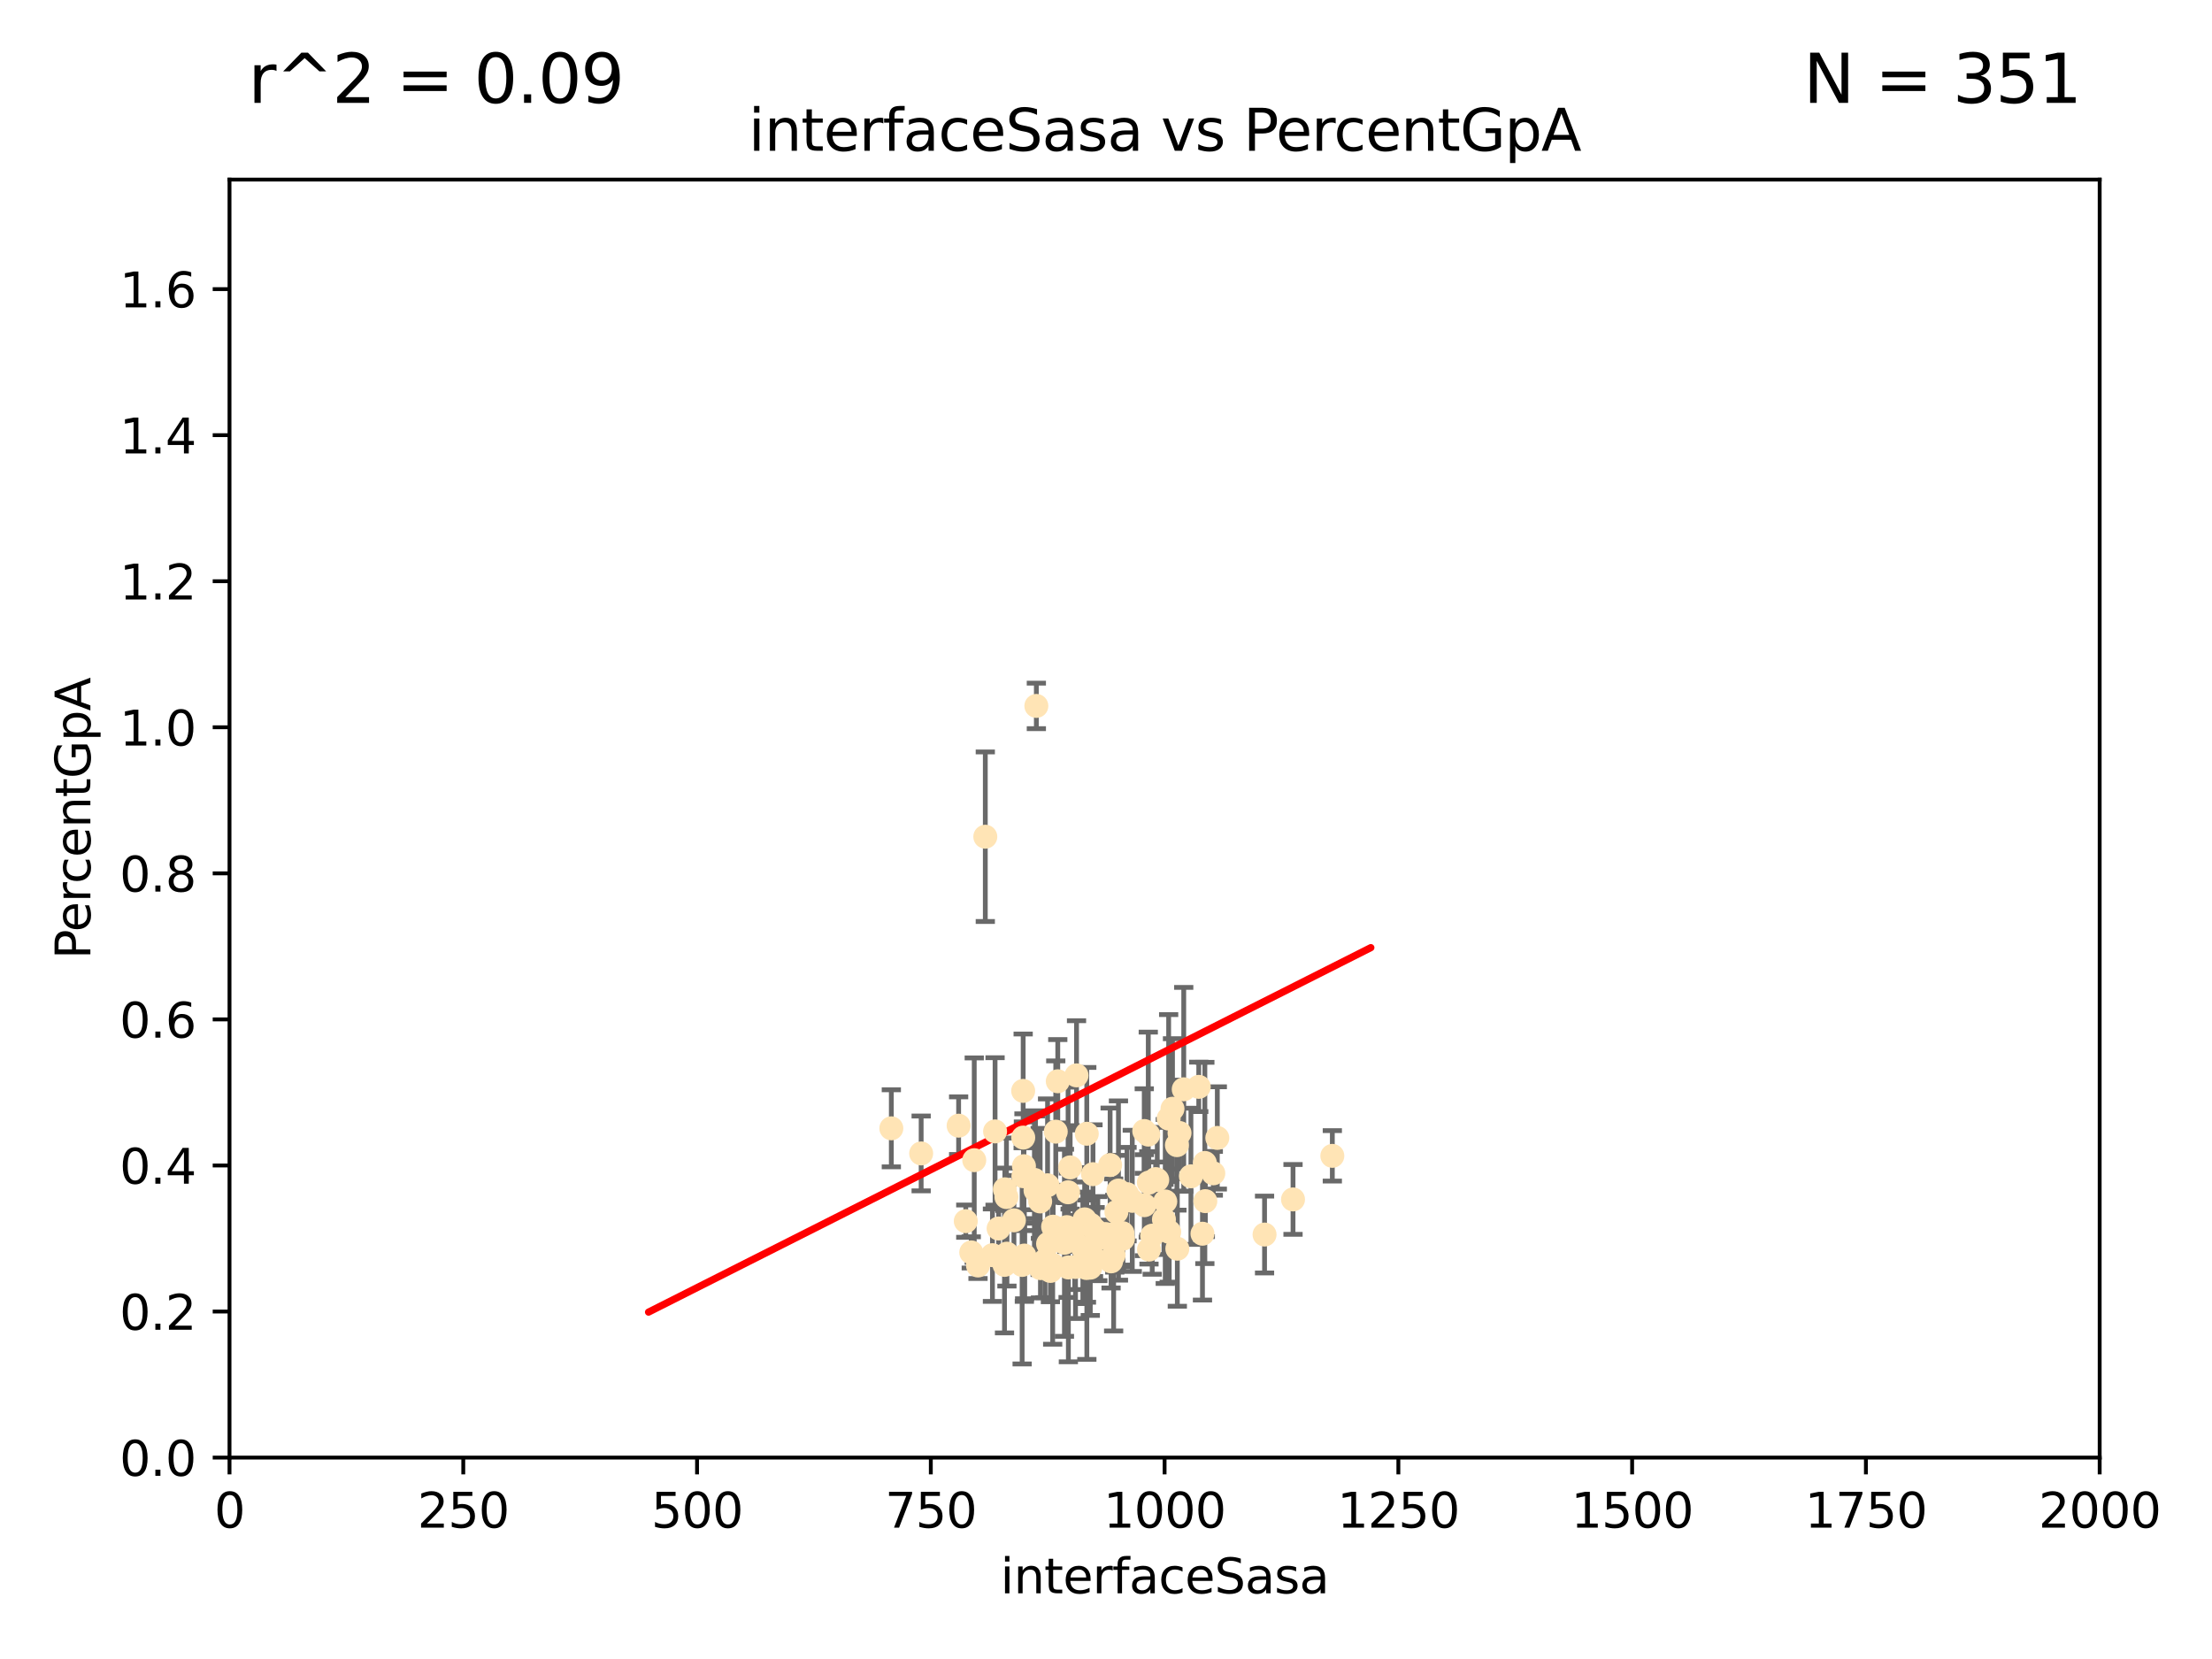 <?xml version="1.0" encoding="utf-8" standalone="no"?>
<!DOCTYPE svg PUBLIC "-//W3C//DTD SVG 1.1//EN"
  "http://www.w3.org/Graphics/SVG/1.1/DTD/svg11.dtd">
<svg xmlns:xlink="http://www.w3.org/1999/xlink" width="460.8pt" height="345.6pt" viewBox="0 0 460.8 345.6" xmlns="http://www.w3.org/2000/svg" version="1.1">
 <defs>
  <style type="text/css">*{stroke-linejoin: round; stroke-linecap: butt}</style>
 </defs>
 <g id="figure_1">
  <g id="patch_1">
   <path d="M 0 345.6 
L 460.8 345.6 
L 460.8 0 
L 0 0 
z
" style="fill: #ffffff"/>
  </g>
  <g id="axes_1">
   <g id="patch_2">
    <path d="M 47.81 303.64 
L 437.4 303.64 
L 437.4 37.411 
L 47.81 37.411 
z
" style="fill: #ffffff"/>
   </g>
   <g id="PathCollection_1">
    <defs>
     <path id="me36f8f0fa0" d="M 0 1.118 
C 0.297 1.118 0.581 1 0.791 0.791 
C 1 0.581 1.118 0.297 1.118 0 
C 1.118 -0.297 1 -0.581 0.791 -0.791 
C 0.581 -1 0.297 -1.118 0 -1.118 
C -0.297 -1.118 -0.581 -1 -0.791 -0.791 
C -1 -0.581 -1.118 -0.297 -1.118 0 
C -1.118 0.297 -1 0.581 -0.791 0.791 
C -0.581 1 -0.297 1.118 0 1.118 
z
" style="stroke: #ffe4b5"/>
    </defs>
    <g clip-path="url(#p7cf1c1cfa2)">
     <use xlink:href="#me36f8f0fa0" x="222.239" y="255.629" style="fill: #ffe4b5; stroke: #ffe4b5"/>
     <use xlink:href="#me36f8f0fa0" x="249.725" y="226.411" style="fill: #ffe4b5; stroke: #ffe4b5"/>
     <use xlink:href="#me36f8f0fa0" x="243.452" y="233.021" style="fill: #ffe4b5; stroke: #ffe4b5"/>
     <use xlink:href="#me36f8f0fa0" x="245.718" y="236.024" style="fill: #ffe4b5; stroke: #ffe4b5"/>
     <use xlink:href="#me36f8f0fa0" x="277.549" y="240.787" style="fill: #ffe4b5; stroke: #ffe4b5"/>
     <use xlink:href="#me36f8f0fa0" x="215.891" y="147.056" style="fill: #ffe4b5; stroke: #ffe4b5"/>
     <use xlink:href="#me36f8f0fa0" x="220.354" y="225.249" style="fill: #ffe4b5; stroke: #ffe4b5"/>
     <use xlink:href="#me36f8f0fa0" x="245.174" y="238.556" style="fill: #ffe4b5; stroke: #ffe4b5"/>
     <use xlink:href="#me36f8f0fa0" x="240.028" y="257.408" style="fill: #ffe4b5; stroke: #ffe4b5"/>
     <use xlink:href="#me36f8f0fa0" x="253.589" y="237.049" style="fill: #ffe4b5; stroke: #ffe4b5"/>
     <use xlink:href="#me36f8f0fa0" x="250.496" y="257.006" style="fill: #ffe4b5; stroke: #ffe4b5"/>
     <use xlink:href="#me36f8f0fa0" x="242.743" y="250.289" style="fill: #ffe4b5; stroke: #ffe4b5"/>
     <use xlink:href="#me36f8f0fa0" x="242.471" y="254.037" style="fill: #ffe4b5; stroke: #ffe4b5"/>
     <use xlink:href="#me36f8f0fa0" x="225.576" y="259.945" style="fill: #ffe4b5; stroke: #ffe4b5"/>
     <use xlink:href="#me36f8f0fa0" x="213.394" y="261.555" style="fill: #ffe4b5; stroke: #ffe4b5"/>
     <use xlink:href="#me36f8f0fa0" x="233.829" y="256.883" style="fill: #ffe4b5; stroke: #ffe4b5"/>
     <use xlink:href="#me36f8f0fa0" x="213.31" y="242.941" style="fill: #ffe4b5; stroke: #ffe4b5"/>
     <use xlink:href="#me36f8f0fa0" x="263.429" y="257.179" style="fill: #ffe4b5; stroke: #ffe4b5"/>
     <use xlink:href="#me36f8f0fa0" x="250.993" y="242.265" style="fill: #ffe4b5; stroke: #ffe4b5"/>
     <use xlink:href="#me36f8f0fa0" x="226.396" y="236.182" style="fill: #ffe4b5; stroke: #ffe4b5"/>
     <use xlink:href="#me36f8f0fa0" x="232.569" y="252.476" style="fill: #ffe4b5; stroke: #ffe4b5"/>
     <use xlink:href="#me36f8f0fa0" x="216.686" y="250.283" style="fill: #ffe4b5; stroke: #ffe4b5"/>
     <use xlink:href="#me36f8f0fa0" x="243.569" y="256.619" style="fill: #ffe4b5; stroke: #ffe4b5"/>
     <use xlink:href="#me36f8f0fa0" x="222.506" y="248.374" style="fill: #ffe4b5; stroke: #ffe4b5"/>
     <use xlink:href="#me36f8f0fa0" x="211.22" y="254.217" style="fill: #ffe4b5; stroke: #ffe4b5"/>
     <use xlink:href="#me36f8f0fa0" x="223.889" y="256.079" style="fill: #ffe4b5; stroke: #ffe4b5"/>
     <use xlink:href="#me36f8f0fa0" x="235.873" y="250.156" style="fill: #ffe4b5; stroke: #ffe4b5"/>
     <use xlink:href="#me36f8f0fa0" x="239.319" y="246.351" style="fill: #ffe4b5; stroke: #ffe4b5"/>
     <use xlink:href="#me36f8f0fa0" x="245.26" y="260.133" style="fill: #ffe4b5; stroke: #ffe4b5"/>
     <use xlink:href="#me36f8f0fa0" x="234.782" y="248.766" style="fill: #ffe4b5; stroke: #ffe4b5"/>
     <use xlink:href="#me36f8f0fa0" x="218.334" y="259.112" style="fill: #ffe4b5; stroke: #ffe4b5"/>
     <use xlink:href="#me36f8f0fa0" x="252.754" y="244.425" style="fill: #ffe4b5; stroke: #ffe4b5"/>
     <use xlink:href="#me36f8f0fa0" x="225.956" y="254.013" style="fill: #ffe4b5; stroke: #ffe4b5"/>
     <use xlink:href="#me36f8f0fa0" x="202.954" y="241.685" style="fill: #ffe4b5; stroke: #ffe4b5"/>
     <use xlink:href="#me36f8f0fa0" x="215.488" y="245.794" style="fill: #ffe4b5; stroke: #ffe4b5"/>
     <use xlink:href="#me36f8f0fa0" x="239.356" y="260.314" style="fill: #ffe4b5; stroke: #ffe4b5"/>
     <use xlink:href="#me36f8f0fa0" x="206.745" y="261.474" style="fill: #ffe4b5; stroke: #ffe4b5"/>
     <use xlink:href="#me36f8f0fa0" x="199.699" y="234.499" style="fill: #ffe4b5; stroke: #ffe4b5"/>
     <use xlink:href="#me36f8f0fa0" x="209.763" y="261.159" style="fill: #ffe4b5; stroke: #ffe4b5"/>
     <use xlink:href="#me36f8f0fa0" x="209.663" y="249.368" style="fill: #ffe4b5; stroke: #ffe4b5"/>
     <use xlink:href="#me36f8f0fa0" x="251.09" y="250.219" style="fill: #ffe4b5; stroke: #ffe4b5"/>
     <use xlink:href="#me36f8f0fa0" x="213.448" y="262.689" style="fill: #ffe4b5; stroke: #ffe4b5"/>
     <use xlink:href="#me36f8f0fa0" x="218.819" y="264.76" style="fill: #ffe4b5; stroke: #ffe4b5"/>
     <use xlink:href="#me36f8f0fa0" x="222.933" y="243.187" style="fill: #ffe4b5; stroke: #ffe4b5"/>
     <use xlink:href="#me36f8f0fa0" x="207.291" y="235.695" style="fill: #ffe4b5; stroke: #ffe4b5"/>
     <use xlink:href="#me36f8f0fa0" x="230.304" y="257.072" style="fill: #ffe4b5; stroke: #ffe4b5"/>
     <use xlink:href="#me36f8f0fa0" x="231.991" y="261.429" style="fill: #ffe4b5; stroke: #ffe4b5"/>
     <use xlink:href="#me36f8f0fa0" x="248.092" y="245.048" style="fill: #ffe4b5; stroke: #ffe4b5"/>
     <use xlink:href="#me36f8f0fa0" x="213.16" y="236.977" style="fill: #ffe4b5; stroke: #ffe4b5"/>
     <use xlink:href="#me36f8f0fa0" x="238.37" y="235.615" style="fill: #ffe4b5; stroke: #ffe4b5"/>
     <use xlink:href="#me36f8f0fa0" x="212.93" y="263.511" style="fill: #ffe4b5; stroke: #ffe4b5"/>
     <use xlink:href="#me36f8f0fa0" x="227.125" y="264.074" style="fill: #ffe4b5; stroke: #ffe4b5"/>
     <use xlink:href="#me36f8f0fa0" x="244.251" y="230.974" style="fill: #ffe4b5; stroke: #ffe4b5"/>
     <use xlink:href="#me36f8f0fa0" x="203.738" y="263.623" style="fill: #ffe4b5; stroke: #ffe4b5"/>
     <use xlink:href="#me36f8f0fa0" x="246.594" y="226.92" style="fill: #ffe4b5; stroke: #ffe4b5"/>
     <use xlink:href="#me36f8f0fa0" x="226.326" y="264.148" style="fill: #ffe4b5; stroke: #ffe4b5"/>
     <use xlink:href="#me36f8f0fa0" x="222.561" y="264.031" style="fill: #ffe4b5; stroke: #ffe4b5"/>
     <use xlink:href="#me36f8f0fa0" x="269.36" y="249.862" style="fill: #ffe4b5; stroke: #ffe4b5"/>
     <use xlink:href="#me36f8f0fa0" x="224.047" y="263.927" style="fill: #ffe4b5; stroke: #ffe4b5"/>
     <use xlink:href="#me36f8f0fa0" x="217.7" y="262.579" style="fill: #ffe4b5; stroke: #ffe4b5"/>
     <use xlink:href="#me36f8f0fa0" x="205.257" y="174.301" style="fill: #ffe4b5; stroke: #ffe4b5"/>
     <use xlink:href="#me36f8f0fa0" x="221.741" y="258.897" style="fill: #ffe4b5; stroke: #ffe4b5"/>
     <use xlink:href="#me36f8f0fa0" x="185.68" y="235.05" style="fill: #ffe4b5; stroke: #ffe4b5"/>
     <use xlink:href="#me36f8f0fa0" x="241.078" y="245.785" style="fill: #ffe4b5; stroke: #ffe4b5"/>
     <use xlink:href="#me36f8f0fa0" x="227.801" y="262.072" style="fill: #ffe4b5; stroke: #ffe4b5"/>
     <use xlink:href="#me36f8f0fa0" x="239.206" y="236.359" style="fill: #ffe4b5; stroke: #ffe4b5"/>
     <use xlink:href="#me36f8f0fa0" x="228.693" y="258.03" style="fill: #ffe4b5; stroke: #ffe4b5"/>
     <use xlink:href="#me36f8f0fa0" x="216.746" y="264.173" style="fill: #ffe4b5; stroke: #ffe4b5"/>
     <use xlink:href="#me36f8f0fa0" x="213.144" y="227.252" style="fill: #ffe4b5; stroke: #ffe4b5"/>
     <use xlink:href="#me36f8f0fa0" x="219.935" y="235.745" style="fill: #ffe4b5; stroke: #ffe4b5"/>
     <use xlink:href="#me36f8f0fa0" x="202.329" y="260.898" style="fill: #ffe4b5; stroke: #ffe4b5"/>
     <use xlink:href="#me36f8f0fa0" x="232.224" y="257.002" style="fill: #ffe4b5; stroke: #ffe4b5"/>
     <use xlink:href="#me36f8f0fa0" x="224.261" y="224.019" style="fill: #ffe4b5; stroke: #ffe4b5"/>
     <use xlink:href="#me36f8f0fa0" x="233.923" y="258.061" style="fill: #ffe4b5; stroke: #ffe4b5"/>
     <use xlink:href="#me36f8f0fa0" x="231.457" y="262.765" style="fill: #ffe4b5; stroke: #ffe4b5"/>
     <use xlink:href="#me36f8f0fa0" x="219.38" y="255.534" style="fill: #ffe4b5; stroke: #ffe4b5"/>
     <use xlink:href="#me36f8f0fa0" x="219.294" y="263.471" style="fill: #ffe4b5; stroke: #ffe4b5"/>
     <use xlink:href="#me36f8f0fa0" x="209.328" y="247.753" style="fill: #ffe4b5; stroke: #ffe4b5"/>
     <use xlink:href="#me36f8f0fa0" x="208.029" y="255.921" style="fill: #ffe4b5; stroke: #ffe4b5"/>
     <use xlink:href="#me36f8f0fa0" x="227.688" y="244.603" style="fill: #ffe4b5; stroke: #ffe4b5"/>
     <use xlink:href="#me36f8f0fa0" x="227.205" y="255.142" style="fill: #ffe4b5; stroke: #ffe4b5"/>
     <use xlink:href="#me36f8f0fa0" x="209.256" y="263.501" style="fill: #ffe4b5; stroke: #ffe4b5"/>
     <use xlink:href="#me36f8f0fa0" x="226.41" y="263.219" style="fill: #ffe4b5; stroke: #ffe4b5"/>
     <use xlink:href="#me36f8f0fa0" x="218.226" y="246.911" style="fill: #ffe4b5; stroke: #ffe4b5"/>
     <use xlink:href="#me36f8f0fa0" x="191.894" y="240.283" style="fill: #ffe4b5; stroke: #ffe4b5"/>
     <use xlink:href="#me36f8f0fa0" x="201.188" y="254.39" style="fill: #ffe4b5; stroke: #ffe4b5"/>
     <use xlink:href="#me36f8f0fa0" x="232.996" y="248.009" style="fill: #ffe4b5; stroke: #ffe4b5"/>
     <use xlink:href="#me36f8f0fa0" x="240.741" y="245.625" style="fill: #ffe4b5; stroke: #ffe4b5"/>
     <use xlink:href="#me36f8f0fa0" x="228.138" y="256.25" style="fill: #ffe4b5; stroke: #ffe4b5"/>
     <use xlink:href="#me36f8f0fa0" x="238.38" y="251.06" style="fill: #ffe4b5; stroke: #ffe4b5"/>
     <use xlink:href="#me36f8f0fa0" x="215.717" y="247.993" style="fill: #ffe4b5; stroke: #ffe4b5"/>
     <use xlink:href="#me36f8f0fa0" x="231.26" y="242.696" style="fill: #ffe4b5; stroke: #ffe4b5"/>
     <use xlink:href="#me36f8f0fa0" x="213.195" y="245.033" style="fill: #ffe4b5; stroke: #ffe4b5"/>
    </g>
   </g>
   <g id="matplotlib.axis_1">
    <g id="xtick_1">
     <g id="line2d_1">
      <defs>
       <path id="m2cb8ad6cc4" d="M 0 0 
L 0 3.5 
" style="stroke: #000000; stroke-width: 0.8"/>
      </defs>
      <g>
       <use xlink:href="#m2cb8ad6cc4" x="47.81" y="303.64" style="stroke: #000000; stroke-width: 0.8"/>
      </g>
     </g>
     <g id="text_1">
      <!-- 0 -->
      <g transform="translate(44.629 318.238)scale(0.1 -0.1)">
       <defs>
        <path id="DejaVuSans-30" d="M 2034 4250 
Q 1547 4250 1301 3770 
Q 1056 3291 1056 2328 
Q 1056 1369 1301 889 
Q 1547 409 2034 409 
Q 2525 409 2770 889 
Q 3016 1369 3016 2328 
Q 3016 3291 2770 3770 
Q 2525 4250 2034 4250 
z
M 2034 4750 
Q 2819 4750 3233 4129 
Q 3647 3509 3647 2328 
Q 3647 1150 3233 529 
Q 2819 -91 2034 -91 
Q 1250 -91 836 529 
Q 422 1150 422 2328 
Q 422 3509 836 4129 
Q 1250 4750 2034 4750 
z
" transform="scale(0.016)"/>
       </defs>
       <use xlink:href="#DejaVuSans-30"/>
      </g>
     </g>
    </g>
    <g id="xtick_2">
     <g id="line2d_2">
      <g>
       <use xlink:href="#m2cb8ad6cc4" x="96.509" y="303.64" style="stroke: #000000; stroke-width: 0.8"/>
      </g>
     </g>
     <g id="text_2">
      <!-- 250 -->
      <g transform="translate(86.965 318.238)scale(0.1 -0.1)">
       <defs>
        <path id="DejaVuSans-32" d="M 1228 531 
L 3431 531 
L 3431 0 
L 469 0 
L 469 531 
Q 828 903 1448 1529 
Q 2069 2156 2228 2338 
Q 2531 2678 2651 2914 
Q 2772 3150 2772 3378 
Q 2772 3750 2511 3984 
Q 2250 4219 1831 4219 
Q 1534 4219 1204 4116 
Q 875 4013 500 3803 
L 500 4441 
Q 881 4594 1212 4672 
Q 1544 4750 1819 4750 
Q 2544 4750 2975 4387 
Q 3406 4025 3406 3419 
Q 3406 3131 3298 2873 
Q 3191 2616 2906 2266 
Q 2828 2175 2409 1742 
Q 1991 1309 1228 531 
z
" transform="scale(0.016)"/>
        <path id="DejaVuSans-35" d="M 691 4666 
L 3169 4666 
L 3169 4134 
L 1269 4134 
L 1269 2991 
Q 1406 3038 1543 3061 
Q 1681 3084 1819 3084 
Q 2600 3084 3056 2656 
Q 3513 2228 3513 1497 
Q 3513 744 3044 326 
Q 2575 -91 1722 -91 
Q 1428 -91 1123 -41 
Q 819 9 494 109 
L 494 744 
Q 775 591 1075 516 
Q 1375 441 1709 441 
Q 2250 441 2565 725 
Q 2881 1009 2881 1497 
Q 2881 1984 2565 2268 
Q 2250 2553 1709 2553 
Q 1456 2553 1204 2497 
Q 953 2441 691 2322 
L 691 4666 
z
" transform="scale(0.016)"/>
       </defs>
       <use xlink:href="#DejaVuSans-32"/>
       <use xlink:href="#DejaVuSans-35" x="63.623"/>
       <use xlink:href="#DejaVuSans-30" x="127.246"/>
      </g>
     </g>
    </g>
    <g id="xtick_3">
     <g id="line2d_3">
      <g>
       <use xlink:href="#m2cb8ad6cc4" x="145.208" y="303.64" style="stroke: #000000; stroke-width: 0.8"/>
      </g>
     </g>
     <g id="text_3">
      <!-- 500 -->
      <g transform="translate(135.664 318.238)scale(0.1 -0.1)">
       <use xlink:href="#DejaVuSans-35"/>
       <use xlink:href="#DejaVuSans-30" x="63.623"/>
       <use xlink:href="#DejaVuSans-30" x="127.246"/>
      </g>
     </g>
    </g>
    <g id="xtick_4">
     <g id="line2d_4">
      <g>
       <use xlink:href="#m2cb8ad6cc4" x="193.906" y="303.64" style="stroke: #000000; stroke-width: 0.8"/>
      </g>
     </g>
     <g id="text_4">
      <!-- 750 -->
      <g transform="translate(184.363 318.238)scale(0.1 -0.1)">
       <defs>
        <path id="DejaVuSans-37" d="M 525 4666 
L 3525 4666 
L 3525 4397 
L 1831 0 
L 1172 0 
L 2766 4134 
L 525 4134 
L 525 4666 
z
" transform="scale(0.016)"/>
       </defs>
       <use xlink:href="#DejaVuSans-37"/>
       <use xlink:href="#DejaVuSans-35" x="63.623"/>
       <use xlink:href="#DejaVuSans-30" x="127.246"/>
      </g>
     </g>
    </g>
    <g id="xtick_5">
     <g id="line2d_5">
      <g>
       <use xlink:href="#m2cb8ad6cc4" x="242.605" y="303.64" style="stroke: #000000; stroke-width: 0.8"/>
      </g>
     </g>
     <g id="text_5">
      <!-- 1000 -->
      <g transform="translate(229.88 318.238)scale(0.1 -0.1)">
       <defs>
        <path id="DejaVuSans-31" d="M 794 531 
L 1825 531 
L 1825 4091 
L 703 3866 
L 703 4441 
L 1819 4666 
L 2450 4666 
L 2450 531 
L 3481 531 
L 3481 0 
L 794 0 
L 794 531 
z
" transform="scale(0.016)"/>
       </defs>
       <use xlink:href="#DejaVuSans-31"/>
       <use xlink:href="#DejaVuSans-30" x="63.623"/>
       <use xlink:href="#DejaVuSans-30" x="127.246"/>
       <use xlink:href="#DejaVuSans-30" x="190.869"/>
      </g>
     </g>
    </g>
    <g id="xtick_6">
     <g id="line2d_6">
      <g>
       <use xlink:href="#m2cb8ad6cc4" x="291.304" y="303.64" style="stroke: #000000; stroke-width: 0.8"/>
      </g>
     </g>
     <g id="text_6">
      <!-- 1250 -->
      <g transform="translate(278.579 318.238)scale(0.1 -0.1)">
       <use xlink:href="#DejaVuSans-31"/>
       <use xlink:href="#DejaVuSans-32" x="63.623"/>
       <use xlink:href="#DejaVuSans-35" x="127.246"/>
       <use xlink:href="#DejaVuSans-30" x="190.869"/>
      </g>
     </g>
    </g>
    <g id="xtick_7">
     <g id="line2d_7">
      <g>
       <use xlink:href="#m2cb8ad6cc4" x="340.002" y="303.64" style="stroke: #000000; stroke-width: 0.8"/>
      </g>
     </g>
     <g id="text_7">
      <!-- 1500 -->
      <g transform="translate(327.277 318.238)scale(0.1 -0.1)">
       <use xlink:href="#DejaVuSans-31"/>
       <use xlink:href="#DejaVuSans-35" x="63.623"/>
       <use xlink:href="#DejaVuSans-30" x="127.246"/>
       <use xlink:href="#DejaVuSans-30" x="190.869"/>
      </g>
     </g>
    </g>
    <g id="xtick_8">
     <g id="line2d_8">
      <g>
       <use xlink:href="#m2cb8ad6cc4" x="388.701" y="303.64" style="stroke: #000000; stroke-width: 0.8"/>
      </g>
     </g>
     <g id="text_8">
      <!-- 1750 -->
      <g transform="translate(375.976 318.238)scale(0.1 -0.1)">
       <use xlink:href="#DejaVuSans-31"/>
       <use xlink:href="#DejaVuSans-37" x="63.623"/>
       <use xlink:href="#DejaVuSans-35" x="127.246"/>
       <use xlink:href="#DejaVuSans-30" x="190.869"/>
      </g>
     </g>
    </g>
    <g id="xtick_9">
     <g id="line2d_9">
      <g>
       <use xlink:href="#m2cb8ad6cc4" x="437.4" y="303.64" style="stroke: #000000; stroke-width: 0.8"/>
      </g>
     </g>
     <g id="text_9">
      <!-- 2000 -->
      <g transform="translate(424.675 318.238)scale(0.1 -0.1)">
       <use xlink:href="#DejaVuSans-32"/>
       <use xlink:href="#DejaVuSans-30" x="63.623"/>
       <use xlink:href="#DejaVuSans-30" x="127.246"/>
       <use xlink:href="#DejaVuSans-30" x="190.869"/>
      </g>
     </g>
    </g>
    <g id="text_10">
     <!-- interfaceSasa -->
     <g transform="translate(208.398 331.917)scale(0.1 -0.1)">
      <defs>
       <path id="DejaVuSans-69" d="M 603 3500 
L 1178 3500 
L 1178 0 
L 603 0 
L 603 3500 
z
M 603 4863 
L 1178 4863 
L 1178 4134 
L 603 4134 
L 603 4863 
z
" transform="scale(0.016)"/>
       <path id="DejaVuSans-6e" d="M 3513 2113 
L 3513 0 
L 2938 0 
L 2938 2094 
Q 2938 2591 2744 2837 
Q 2550 3084 2163 3084 
Q 1697 3084 1428 2787 
Q 1159 2491 1159 1978 
L 1159 0 
L 581 0 
L 581 3500 
L 1159 3500 
L 1159 2956 
Q 1366 3272 1645 3428 
Q 1925 3584 2291 3584 
Q 2894 3584 3203 3211 
Q 3513 2838 3513 2113 
z
" transform="scale(0.016)"/>
       <path id="DejaVuSans-74" d="M 1172 4494 
L 1172 3500 
L 2356 3500 
L 2356 3053 
L 1172 3053 
L 1172 1153 
Q 1172 725 1289 603 
Q 1406 481 1766 481 
L 2356 481 
L 2356 0 
L 1766 0 
Q 1100 0 847 248 
Q 594 497 594 1153 
L 594 3053 
L 172 3053 
L 172 3500 
L 594 3500 
L 594 4494 
L 1172 4494 
z
" transform="scale(0.016)"/>
       <path id="DejaVuSans-65" d="M 3597 1894 
L 3597 1613 
L 953 1613 
Q 991 1019 1311 708 
Q 1631 397 2203 397 
Q 2534 397 2845 478 
Q 3156 559 3463 722 
L 3463 178 
Q 3153 47 2828 -22 
Q 2503 -91 2169 -91 
Q 1331 -91 842 396 
Q 353 884 353 1716 
Q 353 2575 817 3079 
Q 1281 3584 2069 3584 
Q 2775 3584 3186 3129 
Q 3597 2675 3597 1894 
z
M 3022 2063 
Q 3016 2534 2758 2815 
Q 2500 3097 2075 3097 
Q 1594 3097 1305 2825 
Q 1016 2553 972 2059 
L 3022 2063 
z
" transform="scale(0.016)"/>
       <path id="DejaVuSans-72" d="M 2631 2963 
Q 2534 3019 2420 3045 
Q 2306 3072 2169 3072 
Q 1681 3072 1420 2755 
Q 1159 2438 1159 1844 
L 1159 0 
L 581 0 
L 581 3500 
L 1159 3500 
L 1159 2956 
Q 1341 3275 1631 3429 
Q 1922 3584 2338 3584 
Q 2397 3584 2469 3576 
Q 2541 3569 2628 3553 
L 2631 2963 
z
" transform="scale(0.016)"/>
       <path id="DejaVuSans-66" d="M 2375 4863 
L 2375 4384 
L 1825 4384 
Q 1516 4384 1395 4259 
Q 1275 4134 1275 3809 
L 1275 3500 
L 2222 3500 
L 2222 3053 
L 1275 3053 
L 1275 0 
L 697 0 
L 697 3053 
L 147 3053 
L 147 3500 
L 697 3500 
L 697 3744 
Q 697 4328 969 4595 
Q 1241 4863 1831 4863 
L 2375 4863 
z
" transform="scale(0.016)"/>
       <path id="DejaVuSans-61" d="M 2194 1759 
Q 1497 1759 1228 1600 
Q 959 1441 959 1056 
Q 959 750 1161 570 
Q 1363 391 1709 391 
Q 2188 391 2477 730 
Q 2766 1069 2766 1631 
L 2766 1759 
L 2194 1759 
z
M 3341 1997 
L 3341 0 
L 2766 0 
L 2766 531 
Q 2569 213 2275 61 
Q 1981 -91 1556 -91 
Q 1019 -91 701 211 
Q 384 513 384 1019 
Q 384 1609 779 1909 
Q 1175 2209 1959 2209 
L 2766 2209 
L 2766 2266 
Q 2766 2663 2505 2880 
Q 2244 3097 1772 3097 
Q 1472 3097 1187 3025 
Q 903 2953 641 2809 
L 641 3341 
Q 956 3463 1253 3523 
Q 1550 3584 1831 3584 
Q 2591 3584 2966 3190 
Q 3341 2797 3341 1997 
z
" transform="scale(0.016)"/>
       <path id="DejaVuSans-63" d="M 3122 3366 
L 3122 2828 
Q 2878 2963 2633 3030 
Q 2388 3097 2138 3097 
Q 1578 3097 1268 2742 
Q 959 2388 959 1747 
Q 959 1106 1268 751 
Q 1578 397 2138 397 
Q 2388 397 2633 464 
Q 2878 531 3122 666 
L 3122 134 
Q 2881 22 2623 -34 
Q 2366 -91 2075 -91 
Q 1284 -91 818 406 
Q 353 903 353 1747 
Q 353 2603 823 3093 
Q 1294 3584 2113 3584 
Q 2378 3584 2631 3529 
Q 2884 3475 3122 3366 
z
" transform="scale(0.016)"/>
       <path id="DejaVuSans-53" d="M 3425 4513 
L 3425 3897 
Q 3066 4069 2747 4153 
Q 2428 4238 2131 4238 
Q 1616 4238 1336 4038 
Q 1056 3838 1056 3469 
Q 1056 3159 1242 3001 
Q 1428 2844 1947 2747 
L 2328 2669 
Q 3034 2534 3370 2195 
Q 3706 1856 3706 1288 
Q 3706 609 3251 259 
Q 2797 -91 1919 -91 
Q 1588 -91 1214 -16 
Q 841 59 441 206 
L 441 856 
Q 825 641 1194 531 
Q 1563 422 1919 422 
Q 2459 422 2753 634 
Q 3047 847 3047 1241 
Q 3047 1584 2836 1778 
Q 2625 1972 2144 2069 
L 1759 2144 
Q 1053 2284 737 2584 
Q 422 2884 422 3419 
Q 422 4038 858 4394 
Q 1294 4750 2059 4750 
Q 2388 4750 2728 4690 
Q 3069 4631 3425 4513 
z
" transform="scale(0.016)"/>
       <path id="DejaVuSans-73" d="M 2834 3397 
L 2834 2853 
Q 2591 2978 2328 3040 
Q 2066 3103 1784 3103 
Q 1356 3103 1142 2972 
Q 928 2841 928 2578 
Q 928 2378 1081 2264 
Q 1234 2150 1697 2047 
L 1894 2003 
Q 2506 1872 2764 1633 
Q 3022 1394 3022 966 
Q 3022 478 2636 193 
Q 2250 -91 1575 -91 
Q 1294 -91 989 -36 
Q 684 19 347 128 
L 347 722 
Q 666 556 975 473 
Q 1284 391 1588 391 
Q 1994 391 2212 530 
Q 2431 669 2431 922 
Q 2431 1156 2273 1281 
Q 2116 1406 1581 1522 
L 1381 1569 
Q 847 1681 609 1914 
Q 372 2147 372 2553 
Q 372 3047 722 3315 
Q 1072 3584 1716 3584 
Q 2034 3584 2315 3537 
Q 2597 3491 2834 3397 
z
" transform="scale(0.016)"/>
      </defs>
      <use xlink:href="#DejaVuSans-69"/>
      <use xlink:href="#DejaVuSans-6e" x="27.783"/>
      <use xlink:href="#DejaVuSans-74" x="91.162"/>
      <use xlink:href="#DejaVuSans-65" x="130.371"/>
      <use xlink:href="#DejaVuSans-72" x="191.895"/>
      <use xlink:href="#DejaVuSans-66" x="233.008"/>
      <use xlink:href="#DejaVuSans-61" x="268.213"/>
      <use xlink:href="#DejaVuSans-63" x="329.492"/>
      <use xlink:href="#DejaVuSans-65" x="384.473"/>
      <use xlink:href="#DejaVuSans-53" x="445.996"/>
      <use xlink:href="#DejaVuSans-61" x="509.473"/>
      <use xlink:href="#DejaVuSans-73" x="570.752"/>
      <use xlink:href="#DejaVuSans-61" x="622.852"/>
     </g>
    </g>
   </g>
   <g id="matplotlib.axis_2">
    <g id="ytick_1">
     <g id="line2d_10">
      <defs>
       <path id="mf3252389ef" d="M 0 0 
L -3.5 0 
" style="stroke: #000000; stroke-width: 0.8"/>
      </defs>
      <g>
       <use xlink:href="#mf3252389ef" x="47.81" y="303.64" style="stroke: #000000; stroke-width: 0.8"/>
      </g>
     </g>
     <g id="text_11">
      <!-- 0.0 -->
      <g transform="translate(24.907 307.439)scale(0.1 -0.1)">
       <defs>
        <path id="DejaVuSans-2e" d="M 684 794 
L 1344 794 
L 1344 0 
L 684 0 
L 684 794 
z
" transform="scale(0.016)"/>
       </defs>
       <use xlink:href="#DejaVuSans-30"/>
       <use xlink:href="#DejaVuSans-2e" x="63.623"/>
       <use xlink:href="#DejaVuSans-30" x="95.41"/>
      </g>
     </g>
    </g>
    <g id="ytick_2">
     <g id="line2d_11">
      <g>
       <use xlink:href="#mf3252389ef" x="47.81" y="273.214" style="stroke: #000000; stroke-width: 0.8"/>
      </g>
     </g>
     <g id="text_12">
      <!-- 0.2 -->
      <g transform="translate(24.907 277.013)scale(0.1 -0.1)">
       <use xlink:href="#DejaVuSans-30"/>
       <use xlink:href="#DejaVuSans-2e" x="63.623"/>
       <use xlink:href="#DejaVuSans-32" x="95.41"/>
      </g>
     </g>
    </g>
    <g id="ytick_3">
     <g id="line2d_12">
      <g>
       <use xlink:href="#mf3252389ef" x="47.81" y="242.788" style="stroke: #000000; stroke-width: 0.8"/>
      </g>
     </g>
     <g id="text_13">
      <!-- 0.4 -->
      <g transform="translate(24.907 246.587)scale(0.1 -0.1)">
       <defs>
        <path id="DejaVuSans-34" d="M 2419 4116 
L 825 1625 
L 2419 1625 
L 2419 4116 
z
M 2253 4666 
L 3047 4666 
L 3047 1625 
L 3713 1625 
L 3713 1100 
L 3047 1100 
L 3047 0 
L 2419 0 
L 2419 1100 
L 313 1100 
L 313 1709 
L 2253 4666 
z
" transform="scale(0.016)"/>
       </defs>
       <use xlink:href="#DejaVuSans-30"/>
       <use xlink:href="#DejaVuSans-2e" x="63.623"/>
       <use xlink:href="#DejaVuSans-34" x="95.41"/>
      </g>
     </g>
    </g>
    <g id="ytick_4">
     <g id="line2d_13">
      <g>
       <use xlink:href="#mf3252389ef" x="47.81" y="212.362" style="stroke: #000000; stroke-width: 0.8"/>
      </g>
     </g>
     <g id="text_14">
      <!-- 0.6 -->
      <g transform="translate(24.907 216.161)scale(0.1 -0.1)">
       <defs>
        <path id="DejaVuSans-36" d="M 2113 2584 
Q 1688 2584 1439 2293 
Q 1191 2003 1191 1497 
Q 1191 994 1439 701 
Q 1688 409 2113 409 
Q 2538 409 2786 701 
Q 3034 994 3034 1497 
Q 3034 2003 2786 2293 
Q 2538 2584 2113 2584 
z
M 3366 4563 
L 3366 3988 
Q 3128 4100 2886 4159 
Q 2644 4219 2406 4219 
Q 1781 4219 1451 3797 
Q 1122 3375 1075 2522 
Q 1259 2794 1537 2939 
Q 1816 3084 2150 3084 
Q 2853 3084 3261 2657 
Q 3669 2231 3669 1497 
Q 3669 778 3244 343 
Q 2819 -91 2113 -91 
Q 1303 -91 875 529 
Q 447 1150 447 2328 
Q 447 3434 972 4092 
Q 1497 4750 2381 4750 
Q 2619 4750 2861 4703 
Q 3103 4656 3366 4563 
z
" transform="scale(0.016)"/>
       </defs>
       <use xlink:href="#DejaVuSans-30"/>
       <use xlink:href="#DejaVuSans-2e" x="63.623"/>
       <use xlink:href="#DejaVuSans-36" x="95.41"/>
      </g>
     </g>
    </g>
    <g id="ytick_5">
     <g id="line2d_14">
      <g>
       <use xlink:href="#mf3252389ef" x="47.81" y="181.935" style="stroke: #000000; stroke-width: 0.8"/>
      </g>
     </g>
     <g id="text_15">
      <!-- 0.8 -->
      <g transform="translate(24.907 185.735)scale(0.1 -0.1)">
       <defs>
        <path id="DejaVuSans-38" d="M 2034 2216 
Q 1584 2216 1326 1975 
Q 1069 1734 1069 1313 
Q 1069 891 1326 650 
Q 1584 409 2034 409 
Q 2484 409 2743 651 
Q 3003 894 3003 1313 
Q 3003 1734 2745 1975 
Q 2488 2216 2034 2216 
z
M 1403 2484 
Q 997 2584 770 2862 
Q 544 3141 544 3541 
Q 544 4100 942 4425 
Q 1341 4750 2034 4750 
Q 2731 4750 3128 4425 
Q 3525 4100 3525 3541 
Q 3525 3141 3298 2862 
Q 3072 2584 2669 2484 
Q 3125 2378 3379 2068 
Q 3634 1759 3634 1313 
Q 3634 634 3220 271 
Q 2806 -91 2034 -91 
Q 1263 -91 848 271 
Q 434 634 434 1313 
Q 434 1759 690 2068 
Q 947 2378 1403 2484 
z
M 1172 3481 
Q 1172 3119 1398 2916 
Q 1625 2713 2034 2713 
Q 2441 2713 2670 2916 
Q 2900 3119 2900 3481 
Q 2900 3844 2670 4047 
Q 2441 4250 2034 4250 
Q 1625 4250 1398 4047 
Q 1172 3844 1172 3481 
z
" transform="scale(0.016)"/>
       </defs>
       <use xlink:href="#DejaVuSans-30"/>
       <use xlink:href="#DejaVuSans-2e" x="63.623"/>
       <use xlink:href="#DejaVuSans-38" x="95.41"/>
      </g>
     </g>
    </g>
    <g id="ytick_6">
     <g id="line2d_15">
      <g>
       <use xlink:href="#mf3252389ef" x="47.81" y="151.509" style="stroke: #000000; stroke-width: 0.8"/>
      </g>
     </g>
     <g id="text_16">
      <!-- 1.0 -->
      <g transform="translate(24.907 155.308)scale(0.1 -0.1)">
       <use xlink:href="#DejaVuSans-31"/>
       <use xlink:href="#DejaVuSans-2e" x="63.623"/>
       <use xlink:href="#DejaVuSans-30" x="95.41"/>
      </g>
     </g>
    </g>
    <g id="ytick_7">
     <g id="line2d_16">
      <g>
       <use xlink:href="#mf3252389ef" x="47.81" y="121.083" style="stroke: #000000; stroke-width: 0.8"/>
      </g>
     </g>
     <g id="text_17">
      <!-- 1.2 -->
      <g transform="translate(24.907 124.882)scale(0.1 -0.1)">
       <use xlink:href="#DejaVuSans-31"/>
       <use xlink:href="#DejaVuSans-2e" x="63.623"/>
       <use xlink:href="#DejaVuSans-32" x="95.41"/>
      </g>
     </g>
    </g>
    <g id="ytick_8">
     <g id="line2d_17">
      <g>
       <use xlink:href="#mf3252389ef" x="47.81" y="90.657" style="stroke: #000000; stroke-width: 0.8"/>
      </g>
     </g>
     <g id="text_18">
      <!-- 1.4 -->
      <g transform="translate(24.907 94.456)scale(0.1 -0.1)">
       <use xlink:href="#DejaVuSans-31"/>
       <use xlink:href="#DejaVuSans-2e" x="63.623"/>
       <use xlink:href="#DejaVuSans-34" x="95.41"/>
      </g>
     </g>
    </g>
    <g id="ytick_9">
     <g id="line2d_18">
      <g>
       <use xlink:href="#mf3252389ef" x="47.81" y="60.231" style="stroke: #000000; stroke-width: 0.8"/>
      </g>
     </g>
     <g id="text_19">
      <!-- 1.6 -->
      <g transform="translate(24.907 64.03)scale(0.1 -0.1)">
       <use xlink:href="#DejaVuSans-31"/>
       <use xlink:href="#DejaVuSans-2e" x="63.623"/>
       <use xlink:href="#DejaVuSans-36" x="95.41"/>
      </g>
     </g>
    </g>
    <g id="text_20">
     <!-- PercentGpA -->
     <g transform="translate(18.827 199.802)rotate(-90)scale(0.1 -0.1)">
      <defs>
       <path id="DejaVuSans-50" d="M 1259 4147 
L 1259 2394 
L 2053 2394 
Q 2494 2394 2734 2622 
Q 2975 2850 2975 3272 
Q 2975 3691 2734 3919 
Q 2494 4147 2053 4147 
L 1259 4147 
z
M 628 4666 
L 2053 4666 
Q 2838 4666 3239 4311 
Q 3641 3956 3641 3272 
Q 3641 2581 3239 2228 
Q 2838 1875 2053 1875 
L 1259 1875 
L 1259 0 
L 628 0 
L 628 4666 
z
" transform="scale(0.016)"/>
       <path id="DejaVuSans-47" d="M 3809 666 
L 3809 1919 
L 2778 1919 
L 2778 2438 
L 4434 2438 
L 4434 434 
Q 4069 175 3628 42 
Q 3188 -91 2688 -91 
Q 1594 -91 976 548 
Q 359 1188 359 2328 
Q 359 3472 976 4111 
Q 1594 4750 2688 4750 
Q 3144 4750 3555 4637 
Q 3966 4525 4313 4306 
L 4313 3634 
Q 3963 3931 3569 4081 
Q 3175 4231 2741 4231 
Q 1884 4231 1454 3753 
Q 1025 3275 1025 2328 
Q 1025 1384 1454 906 
Q 1884 428 2741 428 
Q 3075 428 3337 486 
Q 3600 544 3809 666 
z
" transform="scale(0.016)"/>
       <path id="DejaVuSans-70" d="M 1159 525 
L 1159 -1331 
L 581 -1331 
L 581 3500 
L 1159 3500 
L 1159 2969 
Q 1341 3281 1617 3432 
Q 1894 3584 2278 3584 
Q 2916 3584 3314 3078 
Q 3713 2572 3713 1747 
Q 3713 922 3314 415 
Q 2916 -91 2278 -91 
Q 1894 -91 1617 61 
Q 1341 213 1159 525 
z
M 3116 1747 
Q 3116 2381 2855 2742 
Q 2594 3103 2138 3103 
Q 1681 3103 1420 2742 
Q 1159 2381 1159 1747 
Q 1159 1113 1420 752 
Q 1681 391 2138 391 
Q 2594 391 2855 752 
Q 3116 1113 3116 1747 
z
" transform="scale(0.016)"/>
       <path id="DejaVuSans-41" d="M 2188 4044 
L 1331 1722 
L 3047 1722 
L 2188 4044 
z
M 1831 4666 
L 2547 4666 
L 4325 0 
L 3669 0 
L 3244 1197 
L 1141 1197 
L 716 0 
L 50 0 
L 1831 4666 
z
" transform="scale(0.016)"/>
      </defs>
      <use xlink:href="#DejaVuSans-50"/>
      <use xlink:href="#DejaVuSans-65" x="56.678"/>
      <use xlink:href="#DejaVuSans-72" x="118.201"/>
      <use xlink:href="#DejaVuSans-63" x="157.064"/>
      <use xlink:href="#DejaVuSans-65" x="212.045"/>
      <use xlink:href="#DejaVuSans-6e" x="273.568"/>
      <use xlink:href="#DejaVuSans-74" x="336.947"/>
      <use xlink:href="#DejaVuSans-47" x="376.156"/>
      <use xlink:href="#DejaVuSans-70" x="453.646"/>
      <use xlink:href="#DejaVuSans-41" x="517.123"/>
     </g>
    </g>
   </g>
   <g id="LineCollection_1">
    <path d="M 222.239 260.709 
L 222.239 250.549 
" clip-path="url(#p7cf1c1cfa2)" style="fill: none; stroke: #696969"/>
    <path d="M 249.725 231.559 
L 249.725 221.262 
" clip-path="url(#p7cf1c1cfa2)" style="fill: none; stroke: #696969"/>
    <path d="M 243.452 254.678 
L 243.452 211.363 
" clip-path="url(#p7cf1c1cfa2)" style="fill: none; stroke: #696969"/>
    <path d="M 245.718 243.516 
L 245.718 228.533 
" clip-path="url(#p7cf1c1cfa2)" style="fill: none; stroke: #696969"/>
    <path d="M 277.549 246.04 
L 277.549 235.533 
" clip-path="url(#p7cf1c1cfa2)" style="fill: none; stroke: #696969"/>
    <path d="M 215.891 151.794 
L 215.891 142.317 
" clip-path="url(#p7cf1c1cfa2)" style="fill: none; stroke: #696969"/>
    <path d="M 220.354 233.934 
L 220.354 216.564 
" clip-path="url(#p7cf1c1cfa2)" style="fill: none; stroke: #696969"/>
    <path d="M 245.174 252.097 
L 245.174 225.016 
" clip-path="url(#p7cf1c1cfa2)" style="fill: none; stroke: #696969"/>
    <path d="M 240.028 265.445 
L 240.028 249.371 
" clip-path="url(#p7cf1c1cfa2)" style="fill: none; stroke: #696969"/>
    <path d="M 253.589 247.701 
L 253.589 226.397 
" clip-path="url(#p7cf1c1cfa2)" style="fill: none; stroke: #696969"/>
    <path d="M 250.496 270.824 
L 250.496 243.187 
" clip-path="url(#p7cf1c1cfa2)" style="fill: none; stroke: #696969"/>
    <path d="M 242.743 267.366 
L 242.743 233.211 
" clip-path="url(#p7cf1c1cfa2)" style="fill: none; stroke: #696969"/>
    <path d="M 242.471 261.335 
L 242.471 246.739 
" clip-path="url(#p7cf1c1cfa2)" style="fill: none; stroke: #696969"/>
    <path d="M 225.576 271.552 
L 225.576 248.339 
" clip-path="url(#p7cf1c1cfa2)" style="fill: none; stroke: #696969"/>
    <path d="M 213.394 271.103 
L 213.394 252.008 
" clip-path="url(#p7cf1c1cfa2)" style="fill: none; stroke: #696969"/>
    <path d="M 233.829 263.541 
L 233.829 250.225 
" clip-path="url(#p7cf1c1cfa2)" style="fill: none; stroke: #696969"/>
    <path d="M 213.31 253.852 
L 213.31 232.031 
" clip-path="url(#p7cf1c1cfa2)" style="fill: none; stroke: #696969"/>
    <path d="M 263.429 265.185 
L 263.429 249.173 
" clip-path="url(#p7cf1c1cfa2)" style="fill: none; stroke: #696969"/>
    <path d="M 250.993 263.227 
L 250.993 221.304 
" clip-path="url(#p7cf1c1cfa2)" style="fill: none; stroke: #696969"/>
    <path d="M 226.396 249.992 
L 226.396 222.371 
" clip-path="url(#p7cf1c1cfa2)" style="fill: none; stroke: #696969"/>
    <path d="M 232.569 264.275 
L 232.569 240.678 
" clip-path="url(#p7cf1c1cfa2)" style="fill: none; stroke: #696969"/>
    <path d="M 216.686 265.505 
L 216.686 235.06 
" clip-path="url(#p7cf1c1cfa2)" style="fill: none; stroke: #696969"/>
    <path d="M 243.569 267.094 
L 243.569 246.145 
" clip-path="url(#p7cf1c1cfa2)" style="fill: none; stroke: #696969"/>
    <path d="M 222.506 270.281 
L 222.506 226.467 
" clip-path="url(#p7cf1c1cfa2)" style="fill: none; stroke: #696969"/>
    <path d="M 211.22 263.55 
L 211.22 244.884 
" clip-path="url(#p7cf1c1cfa2)" style="fill: none; stroke: #696969"/>
    <path d="M 223.889 268.631 
L 223.889 243.526 
" clip-path="url(#p7cf1c1cfa2)" style="fill: none; stroke: #696969"/>
    <path d="M 235.873 264.859 
L 235.873 235.453 
" clip-path="url(#p7cf1c1cfa2)" style="fill: none; stroke: #696969"/>
    <path d="M 239.319 252.798 
L 239.319 239.905 
" clip-path="url(#p7cf1c1cfa2)" style="fill: none; stroke: #696969"/>
    <path d="M 245.26 272.111 
L 245.26 248.155 
" clip-path="url(#p7cf1c1cfa2)" style="fill: none; stroke: #696969"/>
    <path d="M 234.782 258.504 
L 234.782 239.028 
" clip-path="url(#p7cf1c1cfa2)" style="fill: none; stroke: #696969"/>
    <path d="M 218.334 263.577 
L 218.334 254.648 
" clip-path="url(#p7cf1c1cfa2)" style="fill: none; stroke: #696969"/>
    <path d="M 252.754 248.984 
L 252.754 239.865 
" clip-path="url(#p7cf1c1cfa2)" style="fill: none; stroke: #696969"/>
    <path d="M 225.956 261.795 
L 225.956 246.231 
" clip-path="url(#p7cf1c1cfa2)" style="fill: none; stroke: #696969"/>
    <path d="M 202.954 262.984 
L 202.954 220.387 
" clip-path="url(#p7cf1c1cfa2)" style="fill: none; stroke: #696969"/>
    <path d="M 215.488 260.183 
L 215.488 231.405 
" clip-path="url(#p7cf1c1cfa2)" style="fill: none; stroke: #696969"/>
    <path d="M 239.356 263.329 
L 239.356 257.298 
" clip-path="url(#p7cf1c1cfa2)" style="fill: none; stroke: #696969"/>
    <path d="M 206.745 271.102 
L 206.745 251.847 
" clip-path="url(#p7cf1c1cfa2)" style="fill: none; stroke: #696969"/>
    <path d="M 199.699 240.502 
L 199.699 228.497 
" clip-path="url(#p7cf1c1cfa2)" style="fill: none; stroke: #696969"/>
    <path d="M 209.763 267.909 
L 209.763 254.41 
" clip-path="url(#p7cf1c1cfa2)" style="fill: none; stroke: #696969"/>
    <path d="M 209.663 261.664 
L 209.663 237.073 
" clip-path="url(#p7cf1c1cfa2)" style="fill: none; stroke: #696969"/>
    <path d="M 251.09 257.613 
L 251.09 242.825 
" clip-path="url(#p7cf1c1cfa2)" style="fill: none; stroke: #696969"/>
    <path d="M 213.448 270.553 
L 213.448 254.825 
" clip-path="url(#p7cf1c1cfa2)" style="fill: none; stroke: #696969"/>
    <path d="M 218.819 271.181 
L 218.819 258.34 
" clip-path="url(#p7cf1c1cfa2)" style="fill: none; stroke: #696969"/>
    <path d="M 222.933 251.875 
L 222.933 234.5 
" clip-path="url(#p7cf1c1cfa2)" style="fill: none; stroke: #696969"/>
    <path d="M 207.291 251.046 
L 207.291 220.344 
" clip-path="url(#p7cf1c1cfa2)" style="fill: none; stroke: #696969"/>
    <path d="M 230.304 259.961 
L 230.304 254.182 
" clip-path="url(#p7cf1c1cfa2)" style="fill: none; stroke: #696969"/>
    <path d="M 231.991 277.263 
L 231.991 245.594 
" clip-path="url(#p7cf1c1cfa2)" style="fill: none; stroke: #696969"/>
    <path d="M 248.092 259.236 
L 248.092 230.86 
" clip-path="url(#p7cf1c1cfa2)" style="fill: none; stroke: #696969"/>
    <path d="M 213.16 237.973 
L 213.16 235.981 
" clip-path="url(#p7cf1c1cfa2)" style="fill: none; stroke: #696969"/>
    <path d="M 238.37 244.419 
L 238.37 226.811 
" clip-path="url(#p7cf1c1cfa2)" style="fill: none; stroke: #696969"/>
    <path d="M 212.93 284.134 
L 212.93 242.888 
" clip-path="url(#p7cf1c1cfa2)" style="fill: none; stroke: #696969"/>
    <path d="M 227.125 274.032 
L 227.125 254.116 
" clip-path="url(#p7cf1c1cfa2)" style="fill: none; stroke: #696969"/>
    <path d="M 244.251 245.568 
L 244.251 216.38 
" clip-path="url(#p7cf1c1cfa2)" style="fill: none; stroke: #696969"/>
    <path d="M 203.738 266.339 
L 203.738 260.907 
" clip-path="url(#p7cf1c1cfa2)" style="fill: none; stroke: #696969"/>
    <path d="M 246.594 248.148 
L 246.594 205.692 
" clip-path="url(#p7cf1c1cfa2)" style="fill: none; stroke: #696969"/>
    <path d="M 226.326 271.276 
L 226.326 257.019 
" clip-path="url(#p7cf1c1cfa2)" style="fill: none; stroke: #696969"/>
    <path d="M 222.561 283.684 
L 222.561 244.378 
" clip-path="url(#p7cf1c1cfa2)" style="fill: none; stroke: #696969"/>
    <path d="M 269.36 257.134 
L 269.36 242.591 
" clip-path="url(#p7cf1c1cfa2)" style="fill: none; stroke: #696969"/>
    <path d="M 224.047 274.67 
L 224.047 253.184 
" clip-path="url(#p7cf1c1cfa2)" style="fill: none; stroke: #696969"/>
    <path d="M 217.7 270.314 
L 217.7 254.843 
" clip-path="url(#p7cf1c1cfa2)" style="fill: none; stroke: #696969"/>
    <path d="M 205.257 191.963 
L 205.257 156.639 
" clip-path="url(#p7cf1c1cfa2)" style="fill: none; stroke: #696969"/>
    <path d="M 221.741 278.383 
L 221.741 239.412 
" clip-path="url(#p7cf1c1cfa2)" style="fill: none; stroke: #696969"/>
    <path d="M 185.68 243.078 
L 185.68 227.022 
" clip-path="url(#p7cf1c1cfa2)" style="fill: none; stroke: #696969"/>
    <path d="M 241.078 256.715 
L 241.078 234.855 
" clip-path="url(#p7cf1c1cfa2)" style="fill: none; stroke: #696969"/>
    <path d="M 227.801 265.923 
L 227.801 258.22 
" clip-path="url(#p7cf1c1cfa2)" style="fill: none; stroke: #696969"/>
    <path d="M 239.206 257.709 
L 239.206 215.008 
" clip-path="url(#p7cf1c1cfa2)" style="fill: none; stroke: #696969"/>
    <path d="M 228.693 266.785 
L 228.693 249.275 
" clip-path="url(#p7cf1c1cfa2)" style="fill: none; stroke: #696969"/>
    <path d="M 216.746 270.37 
L 216.746 257.976 
" clip-path="url(#p7cf1c1cfa2)" style="fill: none; stroke: #696969"/>
    <path d="M 213.144 239.103 
L 213.144 215.401 
" clip-path="url(#p7cf1c1cfa2)" style="fill: none; stroke: #696969"/>
    <path d="M 219.935 250.486 
L 219.935 221.003 
" clip-path="url(#p7cf1c1cfa2)" style="fill: none; stroke: #696969"/>
    <path d="M 202.329 264.148 
L 202.329 257.647 
" clip-path="url(#p7cf1c1cfa2)" style="fill: none; stroke: #696969"/>
    <path d="M 232.224 265.006 
L 232.224 248.999 
" clip-path="url(#p7cf1c1cfa2)" style="fill: none; stroke: #696969"/>
    <path d="M 224.261 235.397 
L 224.261 212.641 
" clip-path="url(#p7cf1c1cfa2)" style="fill: none; stroke: #696969"/>
    <path d="M 233.923 263.837 
L 233.923 252.286 
" clip-path="url(#p7cf1c1cfa2)" style="fill: none; stroke: #696969"/>
    <path d="M 231.457 268.308 
L 231.457 257.221 
" clip-path="url(#p7cf1c1cfa2)" style="fill: none; stroke: #696969"/>
    <path d="M 219.38 262.679 
L 219.38 248.39 
" clip-path="url(#p7cf1c1cfa2)" style="fill: none; stroke: #696969"/>
    <path d="M 219.294 280.026 
L 219.294 246.916 
" clip-path="url(#p7cf1c1cfa2)" style="fill: none; stroke: #696969"/>
    <path d="M 209.328 252.169 
L 209.328 243.336 
" clip-path="url(#p7cf1c1cfa2)" style="fill: none; stroke: #696969"/>
    <path d="M 208.029 260.159 
L 208.029 251.682 
" clip-path="url(#p7cf1c1cfa2)" style="fill: none; stroke: #696969"/>
    <path d="M 227.688 254.888 
L 227.688 234.318 
" clip-path="url(#p7cf1c1cfa2)" style="fill: none; stroke: #696969"/>
    <path d="M 227.205 258.474 
L 227.205 251.81 
" clip-path="url(#p7cf1c1cfa2)" style="fill: none; stroke: #696969"/>
    <path d="M 209.256 277.668 
L 209.256 249.333 
" clip-path="url(#p7cf1c1cfa2)" style="fill: none; stroke: #696969"/>
    <path d="M 226.41 283.184 
L 226.41 243.254 
" clip-path="url(#p7cf1c1cfa2)" style="fill: none; stroke: #696969"/>
    <path d="M 218.226 264.899 
L 218.226 228.924 
" clip-path="url(#p7cf1c1cfa2)" style="fill: none; stroke: #696969"/>
    <path d="M 191.894 248.079 
L 191.894 232.487 
" clip-path="url(#p7cf1c1cfa2)" style="fill: none; stroke: #696969"/>
    <path d="M 201.188 257.752 
L 201.188 251.028 
" clip-path="url(#p7cf1c1cfa2)" style="fill: none; stroke: #696969"/>
    <path d="M 232.996 266.679 
L 232.996 229.34 
" clip-path="url(#p7cf1c1cfa2)" style="fill: none; stroke: #696969"/>
    <path d="M 240.741 249.179 
L 240.741 242.071 
" clip-path="url(#p7cf1c1cfa2)" style="fill: none; stroke: #696969"/>
    <path d="M 228.138 260.957 
L 228.138 251.542 
" clip-path="url(#p7cf1c1cfa2)" style="fill: none; stroke: #696969"/>
    <path d="M 238.38 261.58 
L 238.38 240.54 
" clip-path="url(#p7cf1c1cfa2)" style="fill: none; stroke: #696969"/>
    <path d="M 215.717 263.511 
L 215.717 232.475 
" clip-path="url(#p7cf1c1cfa2)" style="fill: none; stroke: #696969"/>
    <path d="M 231.26 254.567 
L 231.26 230.825 
" clip-path="url(#p7cf1c1cfa2)" style="fill: none; stroke: #696969"/>
    <path d="M 213.195 256.351 
L 213.195 233.715 
" clip-path="url(#p7cf1c1cfa2)" style="fill: none; stroke: #696969"/>
   </g>
   <g id="line2d_19">
    <defs>
     <path id="m5dba77eb45" d="M 2 0 
L -2 -0 
" style="stroke: #696969"/>
    </defs>
    <g clip-path="url(#p7cf1c1cfa2)">
     <use xlink:href="#m5dba77eb45" x="222.239" y="260.709" style="fill: #696969; stroke: #696969"/>
     <use xlink:href="#m5dba77eb45" x="249.725" y="231.559" style="fill: #696969; stroke: #696969"/>
     <use xlink:href="#m5dba77eb45" x="243.452" y="254.678" style="fill: #696969; stroke: #696969"/>
     <use xlink:href="#m5dba77eb45" x="245.718" y="243.516" style="fill: #696969; stroke: #696969"/>
     <use xlink:href="#m5dba77eb45" x="277.549" y="246.04" style="fill: #696969; stroke: #696969"/>
     <use xlink:href="#m5dba77eb45" x="215.891" y="151.794" style="fill: #696969; stroke: #696969"/>
     <use xlink:href="#m5dba77eb45" x="220.354" y="233.934" style="fill: #696969; stroke: #696969"/>
     <use xlink:href="#m5dba77eb45" x="245.174" y="252.097" style="fill: #696969; stroke: #696969"/>
     <use xlink:href="#m5dba77eb45" x="240.028" y="265.445" style="fill: #696969; stroke: #696969"/>
     <use xlink:href="#m5dba77eb45" x="253.589" y="247.701" style="fill: #696969; stroke: #696969"/>
     <use xlink:href="#m5dba77eb45" x="250.496" y="270.824" style="fill: #696969; stroke: #696969"/>
     <use xlink:href="#m5dba77eb45" x="242.743" y="267.366" style="fill: #696969; stroke: #696969"/>
     <use xlink:href="#m5dba77eb45" x="242.471" y="261.335" style="fill: #696969; stroke: #696969"/>
     <use xlink:href="#m5dba77eb45" x="225.576" y="271.552" style="fill: #696969; stroke: #696969"/>
     <use xlink:href="#m5dba77eb45" x="213.394" y="271.103" style="fill: #696969; stroke: #696969"/>
     <use xlink:href="#m5dba77eb45" x="233.829" y="263.541" style="fill: #696969; stroke: #696969"/>
     <use xlink:href="#m5dba77eb45" x="213.31" y="253.852" style="fill: #696969; stroke: #696969"/>
     <use xlink:href="#m5dba77eb45" x="263.429" y="265.185" style="fill: #696969; stroke: #696969"/>
     <use xlink:href="#m5dba77eb45" x="250.993" y="263.227" style="fill: #696969; stroke: #696969"/>
     <use xlink:href="#m5dba77eb45" x="226.396" y="249.992" style="fill: #696969; stroke: #696969"/>
     <use xlink:href="#m5dba77eb45" x="232.569" y="264.275" style="fill: #696969; stroke: #696969"/>
     <use xlink:href="#m5dba77eb45" x="216.686" y="265.505" style="fill: #696969; stroke: #696969"/>
     <use xlink:href="#m5dba77eb45" x="243.569" y="267.094" style="fill: #696969; stroke: #696969"/>
     <use xlink:href="#m5dba77eb45" x="222.506" y="270.281" style="fill: #696969; stroke: #696969"/>
     <use xlink:href="#m5dba77eb45" x="211.22" y="263.55" style="fill: #696969; stroke: #696969"/>
     <use xlink:href="#m5dba77eb45" x="223.889" y="268.631" style="fill: #696969; stroke: #696969"/>
     <use xlink:href="#m5dba77eb45" x="235.873" y="264.859" style="fill: #696969; stroke: #696969"/>
     <use xlink:href="#m5dba77eb45" x="239.319" y="252.798" style="fill: #696969; stroke: #696969"/>
     <use xlink:href="#m5dba77eb45" x="245.26" y="272.111" style="fill: #696969; stroke: #696969"/>
     <use xlink:href="#m5dba77eb45" x="234.782" y="258.504" style="fill: #696969; stroke: #696969"/>
     <use xlink:href="#m5dba77eb45" x="218.334" y="263.577" style="fill: #696969; stroke: #696969"/>
     <use xlink:href="#m5dba77eb45" x="252.754" y="248.984" style="fill: #696969; stroke: #696969"/>
     <use xlink:href="#m5dba77eb45" x="225.956" y="261.795" style="fill: #696969; stroke: #696969"/>
     <use xlink:href="#m5dba77eb45" x="202.954" y="262.984" style="fill: #696969; stroke: #696969"/>
     <use xlink:href="#m5dba77eb45" x="215.488" y="260.183" style="fill: #696969; stroke: #696969"/>
     <use xlink:href="#m5dba77eb45" x="239.356" y="263.329" style="fill: #696969; stroke: #696969"/>
     <use xlink:href="#m5dba77eb45" x="206.745" y="271.102" style="fill: #696969; stroke: #696969"/>
     <use xlink:href="#m5dba77eb45" x="199.699" y="240.502" style="fill: #696969; stroke: #696969"/>
     <use xlink:href="#m5dba77eb45" x="209.763" y="267.909" style="fill: #696969; stroke: #696969"/>
     <use xlink:href="#m5dba77eb45" x="209.663" y="261.664" style="fill: #696969; stroke: #696969"/>
     <use xlink:href="#m5dba77eb45" x="251.09" y="257.613" style="fill: #696969; stroke: #696969"/>
     <use xlink:href="#m5dba77eb45" x="213.448" y="270.553" style="fill: #696969; stroke: #696969"/>
     <use xlink:href="#m5dba77eb45" x="218.819" y="271.181" style="fill: #696969; stroke: #696969"/>
     <use xlink:href="#m5dba77eb45" x="222.933" y="251.875" style="fill: #696969; stroke: #696969"/>
     <use xlink:href="#m5dba77eb45" x="207.291" y="251.046" style="fill: #696969; stroke: #696969"/>
     <use xlink:href="#m5dba77eb45" x="230.304" y="259.961" style="fill: #696969; stroke: #696969"/>
     <use xlink:href="#m5dba77eb45" x="231.991" y="277.263" style="fill: #696969; stroke: #696969"/>
     <use xlink:href="#m5dba77eb45" x="248.092" y="259.236" style="fill: #696969; stroke: #696969"/>
     <use xlink:href="#m5dba77eb45" x="213.16" y="237.973" style="fill: #696969; stroke: #696969"/>
     <use xlink:href="#m5dba77eb45" x="238.37" y="244.419" style="fill: #696969; stroke: #696969"/>
     <use xlink:href="#m5dba77eb45" x="212.93" y="284.134" style="fill: #696969; stroke: #696969"/>
     <use xlink:href="#m5dba77eb45" x="227.125" y="274.032" style="fill: #696969; stroke: #696969"/>
     <use xlink:href="#m5dba77eb45" x="244.251" y="245.568" style="fill: #696969; stroke: #696969"/>
     <use xlink:href="#m5dba77eb45" x="203.738" y="266.339" style="fill: #696969; stroke: #696969"/>
     <use xlink:href="#m5dba77eb45" x="246.594" y="248.148" style="fill: #696969; stroke: #696969"/>
     <use xlink:href="#m5dba77eb45" x="226.326" y="271.276" style="fill: #696969; stroke: #696969"/>
     <use xlink:href="#m5dba77eb45" x="222.561" y="283.684" style="fill: #696969; stroke: #696969"/>
     <use xlink:href="#m5dba77eb45" x="269.36" y="257.134" style="fill: #696969; stroke: #696969"/>
     <use xlink:href="#m5dba77eb45" x="224.047" y="274.67" style="fill: #696969; stroke: #696969"/>
     <use xlink:href="#m5dba77eb45" x="217.7" y="270.314" style="fill: #696969; stroke: #696969"/>
     <use xlink:href="#m5dba77eb45" x="205.257" y="191.963" style="fill: #696969; stroke: #696969"/>
     <use xlink:href="#m5dba77eb45" x="221.741" y="278.383" style="fill: #696969; stroke: #696969"/>
     <use xlink:href="#m5dba77eb45" x="185.68" y="243.078" style="fill: #696969; stroke: #696969"/>
     <use xlink:href="#m5dba77eb45" x="241.078" y="256.715" style="fill: #696969; stroke: #696969"/>
     <use xlink:href="#m5dba77eb45" x="227.801" y="265.923" style="fill: #696969; stroke: #696969"/>
     <use xlink:href="#m5dba77eb45" x="239.206" y="257.709" style="fill: #696969; stroke: #696969"/>
     <use xlink:href="#m5dba77eb45" x="228.693" y="266.785" style="fill: #696969; stroke: #696969"/>
     <use xlink:href="#m5dba77eb45" x="216.746" y="270.37" style="fill: #696969; stroke: #696969"/>
     <use xlink:href="#m5dba77eb45" x="213.144" y="239.103" style="fill: #696969; stroke: #696969"/>
     <use xlink:href="#m5dba77eb45" x="219.935" y="250.486" style="fill: #696969; stroke: #696969"/>
     <use xlink:href="#m5dba77eb45" x="202.329" y="264.148" style="fill: #696969; stroke: #696969"/>
     <use xlink:href="#m5dba77eb45" x="232.224" y="265.006" style="fill: #696969; stroke: #696969"/>
     <use xlink:href="#m5dba77eb45" x="224.261" y="235.397" style="fill: #696969; stroke: #696969"/>
     <use xlink:href="#m5dba77eb45" x="233.923" y="263.837" style="fill: #696969; stroke: #696969"/>
     <use xlink:href="#m5dba77eb45" x="231.457" y="268.308" style="fill: #696969; stroke: #696969"/>
     <use xlink:href="#m5dba77eb45" x="219.38" y="262.679" style="fill: #696969; stroke: #696969"/>
     <use xlink:href="#m5dba77eb45" x="219.294" y="280.026" style="fill: #696969; stroke: #696969"/>
     <use xlink:href="#m5dba77eb45" x="209.328" y="252.169" style="fill: #696969; stroke: #696969"/>
     <use xlink:href="#m5dba77eb45" x="208.029" y="260.159" style="fill: #696969; stroke: #696969"/>
     <use xlink:href="#m5dba77eb45" x="227.688" y="254.888" style="fill: #696969; stroke: #696969"/>
     <use xlink:href="#m5dba77eb45" x="227.205" y="258.474" style="fill: #696969; stroke: #696969"/>
     <use xlink:href="#m5dba77eb45" x="209.256" y="277.668" style="fill: #696969; stroke: #696969"/>
     <use xlink:href="#m5dba77eb45" x="226.41" y="283.184" style="fill: #696969; stroke: #696969"/>
     <use xlink:href="#m5dba77eb45" x="218.226" y="264.899" style="fill: #696969; stroke: #696969"/>
     <use xlink:href="#m5dba77eb45" x="191.894" y="248.079" style="fill: #696969; stroke: #696969"/>
     <use xlink:href="#m5dba77eb45" x="201.188" y="257.752" style="fill: #696969; stroke: #696969"/>
     <use xlink:href="#m5dba77eb45" x="232.996" y="266.679" style="fill: #696969; stroke: #696969"/>
     <use xlink:href="#m5dba77eb45" x="240.741" y="249.179" style="fill: #696969; stroke: #696969"/>
     <use xlink:href="#m5dba77eb45" x="228.138" y="260.957" style="fill: #696969; stroke: #696969"/>
     <use xlink:href="#m5dba77eb45" x="238.38" y="261.58" style="fill: #696969; stroke: #696969"/>
     <use xlink:href="#m5dba77eb45" x="215.717" y="263.511" style="fill: #696969; stroke: #696969"/>
     <use xlink:href="#m5dba77eb45" x="231.26" y="254.567" style="fill: #696969; stroke: #696969"/>
     <use xlink:href="#m5dba77eb45" x="213.195" y="256.351" style="fill: #696969; stroke: #696969"/>
    </g>
   </g>
   <g id="line2d_20">
    <g clip-path="url(#p7cf1c1cfa2)">
     <use xlink:href="#m5dba77eb45" x="222.239" y="250.549" style="fill: #696969; stroke: #696969"/>
     <use xlink:href="#m5dba77eb45" x="249.725" y="221.262" style="fill: #696969; stroke: #696969"/>
     <use xlink:href="#m5dba77eb45" x="243.452" y="211.363" style="fill: #696969; stroke: #696969"/>
     <use xlink:href="#m5dba77eb45" x="245.718" y="228.533" style="fill: #696969; stroke: #696969"/>
     <use xlink:href="#m5dba77eb45" x="277.549" y="235.533" style="fill: #696969; stroke: #696969"/>
     <use xlink:href="#m5dba77eb45" x="215.891" y="142.317" style="fill: #696969; stroke: #696969"/>
     <use xlink:href="#m5dba77eb45" x="220.354" y="216.564" style="fill: #696969; stroke: #696969"/>
     <use xlink:href="#m5dba77eb45" x="245.174" y="225.016" style="fill: #696969; stroke: #696969"/>
     <use xlink:href="#m5dba77eb45" x="240.028" y="249.371" style="fill: #696969; stroke: #696969"/>
     <use xlink:href="#m5dba77eb45" x="253.589" y="226.397" style="fill: #696969; stroke: #696969"/>
     <use xlink:href="#m5dba77eb45" x="250.496" y="243.187" style="fill: #696969; stroke: #696969"/>
     <use xlink:href="#m5dba77eb45" x="242.743" y="233.211" style="fill: #696969; stroke: #696969"/>
     <use xlink:href="#m5dba77eb45" x="242.471" y="246.739" style="fill: #696969; stroke: #696969"/>
     <use xlink:href="#m5dba77eb45" x="225.576" y="248.339" style="fill: #696969; stroke: #696969"/>
     <use xlink:href="#m5dba77eb45" x="213.394" y="252.008" style="fill: #696969; stroke: #696969"/>
     <use xlink:href="#m5dba77eb45" x="233.829" y="250.225" style="fill: #696969; stroke: #696969"/>
     <use xlink:href="#m5dba77eb45" x="213.31" y="232.031" style="fill: #696969; stroke: #696969"/>
     <use xlink:href="#m5dba77eb45" x="263.429" y="249.173" style="fill: #696969; stroke: #696969"/>
     <use xlink:href="#m5dba77eb45" x="250.993" y="221.304" style="fill: #696969; stroke: #696969"/>
     <use xlink:href="#m5dba77eb45" x="226.396" y="222.371" style="fill: #696969; stroke: #696969"/>
     <use xlink:href="#m5dba77eb45" x="232.569" y="240.678" style="fill: #696969; stroke: #696969"/>
     <use xlink:href="#m5dba77eb45" x="216.686" y="235.06" style="fill: #696969; stroke: #696969"/>
     <use xlink:href="#m5dba77eb45" x="243.569" y="246.145" style="fill: #696969; stroke: #696969"/>
     <use xlink:href="#m5dba77eb45" x="222.506" y="226.467" style="fill: #696969; stroke: #696969"/>
     <use xlink:href="#m5dba77eb45" x="211.22" y="244.884" style="fill: #696969; stroke: #696969"/>
     <use xlink:href="#m5dba77eb45" x="223.889" y="243.526" style="fill: #696969; stroke: #696969"/>
     <use xlink:href="#m5dba77eb45" x="235.873" y="235.453" style="fill: #696969; stroke: #696969"/>
     <use xlink:href="#m5dba77eb45" x="239.319" y="239.905" style="fill: #696969; stroke: #696969"/>
     <use xlink:href="#m5dba77eb45" x="245.26" y="248.155" style="fill: #696969; stroke: #696969"/>
     <use xlink:href="#m5dba77eb45" x="234.782" y="239.028" style="fill: #696969; stroke: #696969"/>
     <use xlink:href="#m5dba77eb45" x="218.334" y="254.648" style="fill: #696969; stroke: #696969"/>
     <use xlink:href="#m5dba77eb45" x="252.754" y="239.865" style="fill: #696969; stroke: #696969"/>
     <use xlink:href="#m5dba77eb45" x="225.956" y="246.231" style="fill: #696969; stroke: #696969"/>
     <use xlink:href="#m5dba77eb45" x="202.954" y="220.387" style="fill: #696969; stroke: #696969"/>
     <use xlink:href="#m5dba77eb45" x="215.488" y="231.405" style="fill: #696969; stroke: #696969"/>
     <use xlink:href="#m5dba77eb45" x="239.356" y="257.298" style="fill: #696969; stroke: #696969"/>
     <use xlink:href="#m5dba77eb45" x="206.745" y="251.847" style="fill: #696969; stroke: #696969"/>
     <use xlink:href="#m5dba77eb45" x="199.699" y="228.497" style="fill: #696969; stroke: #696969"/>
     <use xlink:href="#m5dba77eb45" x="209.763" y="254.41" style="fill: #696969; stroke: #696969"/>
     <use xlink:href="#m5dba77eb45" x="209.663" y="237.073" style="fill: #696969; stroke: #696969"/>
     <use xlink:href="#m5dba77eb45" x="251.09" y="242.825" style="fill: #696969; stroke: #696969"/>
     <use xlink:href="#m5dba77eb45" x="213.448" y="254.825" style="fill: #696969; stroke: #696969"/>
     <use xlink:href="#m5dba77eb45" x="218.819" y="258.34" style="fill: #696969; stroke: #696969"/>
     <use xlink:href="#m5dba77eb45" x="222.933" y="234.5" style="fill: #696969; stroke: #696969"/>
     <use xlink:href="#m5dba77eb45" x="207.291" y="220.344" style="fill: #696969; stroke: #696969"/>
     <use xlink:href="#m5dba77eb45" x="230.304" y="254.182" style="fill: #696969; stroke: #696969"/>
     <use xlink:href="#m5dba77eb45" x="231.991" y="245.594" style="fill: #696969; stroke: #696969"/>
     <use xlink:href="#m5dba77eb45" x="248.092" y="230.86" style="fill: #696969; stroke: #696969"/>
     <use xlink:href="#m5dba77eb45" x="213.16" y="235.981" style="fill: #696969; stroke: #696969"/>
     <use xlink:href="#m5dba77eb45" x="238.37" y="226.811" style="fill: #696969; stroke: #696969"/>
     <use xlink:href="#m5dba77eb45" x="212.93" y="242.888" style="fill: #696969; stroke: #696969"/>
     <use xlink:href="#m5dba77eb45" x="227.125" y="254.116" style="fill: #696969; stroke: #696969"/>
     <use xlink:href="#m5dba77eb45" x="244.251" y="216.38" style="fill: #696969; stroke: #696969"/>
     <use xlink:href="#m5dba77eb45" x="203.738" y="260.907" style="fill: #696969; stroke: #696969"/>
     <use xlink:href="#m5dba77eb45" x="246.594" y="205.692" style="fill: #696969; stroke: #696969"/>
     <use xlink:href="#m5dba77eb45" x="226.326" y="257.019" style="fill: #696969; stroke: #696969"/>
     <use xlink:href="#m5dba77eb45" x="222.561" y="244.378" style="fill: #696969; stroke: #696969"/>
     <use xlink:href="#m5dba77eb45" x="269.36" y="242.591" style="fill: #696969; stroke: #696969"/>
     <use xlink:href="#m5dba77eb45" x="224.047" y="253.184" style="fill: #696969; stroke: #696969"/>
     <use xlink:href="#m5dba77eb45" x="217.7" y="254.843" style="fill: #696969; stroke: #696969"/>
     <use xlink:href="#m5dba77eb45" x="205.257" y="156.639" style="fill: #696969; stroke: #696969"/>
     <use xlink:href="#m5dba77eb45" x="221.741" y="239.412" style="fill: #696969; stroke: #696969"/>
     <use xlink:href="#m5dba77eb45" x="185.68" y="227.022" style="fill: #696969; stroke: #696969"/>
     <use xlink:href="#m5dba77eb45" x="241.078" y="234.855" style="fill: #696969; stroke: #696969"/>
     <use xlink:href="#m5dba77eb45" x="227.801" y="258.22" style="fill: #696969; stroke: #696969"/>
     <use xlink:href="#m5dba77eb45" x="239.206" y="215.008" style="fill: #696969; stroke: #696969"/>
     <use xlink:href="#m5dba77eb45" x="228.693" y="249.275" style="fill: #696969; stroke: #696969"/>
     <use xlink:href="#m5dba77eb45" x="216.746" y="257.976" style="fill: #696969; stroke: #696969"/>
     <use xlink:href="#m5dba77eb45" x="213.144" y="215.401" style="fill: #696969; stroke: #696969"/>
     <use xlink:href="#m5dba77eb45" x="219.935" y="221.003" style="fill: #696969; stroke: #696969"/>
     <use xlink:href="#m5dba77eb45" x="202.329" y="257.647" style="fill: #696969; stroke: #696969"/>
     <use xlink:href="#m5dba77eb45" x="232.224" y="248.999" style="fill: #696969; stroke: #696969"/>
     <use xlink:href="#m5dba77eb45" x="224.261" y="212.641" style="fill: #696969; stroke: #696969"/>
     <use xlink:href="#m5dba77eb45" x="233.923" y="252.286" style="fill: #696969; stroke: #696969"/>
     <use xlink:href="#m5dba77eb45" x="231.457" y="257.221" style="fill: #696969; stroke: #696969"/>
     <use xlink:href="#m5dba77eb45" x="219.38" y="248.39" style="fill: #696969; stroke: #696969"/>
     <use xlink:href="#m5dba77eb45" x="219.294" y="246.916" style="fill: #696969; stroke: #696969"/>
     <use xlink:href="#m5dba77eb45" x="209.328" y="243.336" style="fill: #696969; stroke: #696969"/>
     <use xlink:href="#m5dba77eb45" x="208.029" y="251.682" style="fill: #696969; stroke: #696969"/>
     <use xlink:href="#m5dba77eb45" x="227.688" y="234.318" style="fill: #696969; stroke: #696969"/>
     <use xlink:href="#m5dba77eb45" x="227.205" y="251.81" style="fill: #696969; stroke: #696969"/>
     <use xlink:href="#m5dba77eb45" x="209.256" y="249.333" style="fill: #696969; stroke: #696969"/>
     <use xlink:href="#m5dba77eb45" x="226.41" y="243.254" style="fill: #696969; stroke: #696969"/>
     <use xlink:href="#m5dba77eb45" x="218.226" y="228.924" style="fill: #696969; stroke: #696969"/>
     <use xlink:href="#m5dba77eb45" x="191.894" y="232.487" style="fill: #696969; stroke: #696969"/>
     <use xlink:href="#m5dba77eb45" x="201.188" y="251.028" style="fill: #696969; stroke: #696969"/>
     <use xlink:href="#m5dba77eb45" x="232.996" y="229.34" style="fill: #696969; stroke: #696969"/>
     <use xlink:href="#m5dba77eb45" x="240.741" y="242.071" style="fill: #696969; stroke: #696969"/>
     <use xlink:href="#m5dba77eb45" x="228.138" y="251.542" style="fill: #696969; stroke: #696969"/>
     <use xlink:href="#m5dba77eb45" x="238.38" y="240.54" style="fill: #696969; stroke: #696969"/>
     <use xlink:href="#m5dba77eb45" x="215.717" y="232.475" style="fill: #696969; stroke: #696969"/>
     <use xlink:href="#m5dba77eb45" x="231.26" y="230.825" style="fill: #696969; stroke: #696969"/>
     <use xlink:href="#m5dba77eb45" x="213.195" y="233.715" style="fill: #696969; stroke: #696969"/>
    </g>
   </g>
   <g id="line2d_21">
    <path d="M 258.839 210.9 
L 135.105 273.336 
L 285.569 197.412 
L 176.649 252.373 
" clip-path="url(#p7cf1c1cfa2)" style="fill: none; stroke: #ff0000; stroke-width: 1.5; stroke-linecap: square"/>
   </g>
   <g id="line2d_22">
    <defs>
     <path id="m49f027e245" d="M 0 2 
C 0.53 2 1.039 1.789 1.414 1.414 
C 1.789 1.039 2 0.53 2 0 
C 2 -0.53 1.789 -1.039 1.414 -1.414 
C 1.039 -1.789 0.53 -2 0 -2 
C -0.53 -2 -1.039 -1.789 -1.414 -1.414 
C -1.789 -1.039 -2 -0.53 -2 0 
C -2 0.53 -1.789 1.039 -1.414 1.414 
C -1.039 1.789 -0.53 2 0 2 
z
" style="stroke: #ffe4b5"/>
    </defs>
    <g clip-path="url(#p7cf1c1cfa2)">
     <use xlink:href="#m49f027e245" x="222.239" y="255.629" style="fill: #ffe4b5; stroke: #ffe4b5"/>
     <use xlink:href="#m49f027e245" x="249.725" y="226.411" style="fill: #ffe4b5; stroke: #ffe4b5"/>
     <use xlink:href="#m49f027e245" x="243.452" y="233.021" style="fill: #ffe4b5; stroke: #ffe4b5"/>
     <use xlink:href="#m49f027e245" x="245.718" y="236.024" style="fill: #ffe4b5; stroke: #ffe4b5"/>
     <use xlink:href="#m49f027e245" x="277.549" y="240.787" style="fill: #ffe4b5; stroke: #ffe4b5"/>
     <use xlink:href="#m49f027e245" x="215.891" y="147.056" style="fill: #ffe4b5; stroke: #ffe4b5"/>
     <use xlink:href="#m49f027e245" x="220.354" y="225.249" style="fill: #ffe4b5; stroke: #ffe4b5"/>
     <use xlink:href="#m49f027e245" x="245.174" y="238.556" style="fill: #ffe4b5; stroke: #ffe4b5"/>
     <use xlink:href="#m49f027e245" x="240.028" y="257.408" style="fill: #ffe4b5; stroke: #ffe4b5"/>
     <use xlink:href="#m49f027e245" x="253.589" y="237.049" style="fill: #ffe4b5; stroke: #ffe4b5"/>
     <use xlink:href="#m49f027e245" x="250.496" y="257.006" style="fill: #ffe4b5; stroke: #ffe4b5"/>
     <use xlink:href="#m49f027e245" x="242.743" y="250.289" style="fill: #ffe4b5; stroke: #ffe4b5"/>
     <use xlink:href="#m49f027e245" x="242.471" y="254.037" style="fill: #ffe4b5; stroke: #ffe4b5"/>
     <use xlink:href="#m49f027e245" x="225.576" y="259.945" style="fill: #ffe4b5; stroke: #ffe4b5"/>
     <use xlink:href="#m49f027e245" x="213.394" y="261.555" style="fill: #ffe4b5; stroke: #ffe4b5"/>
     <use xlink:href="#m49f027e245" x="233.829" y="256.883" style="fill: #ffe4b5; stroke: #ffe4b5"/>
     <use xlink:href="#m49f027e245" x="213.31" y="242.941" style="fill: #ffe4b5; stroke: #ffe4b5"/>
     <use xlink:href="#m49f027e245" x="263.429" y="257.179" style="fill: #ffe4b5; stroke: #ffe4b5"/>
     <use xlink:href="#m49f027e245" x="250.993" y="242.265" style="fill: #ffe4b5; stroke: #ffe4b5"/>
     <use xlink:href="#m49f027e245" x="226.396" y="236.182" style="fill: #ffe4b5; stroke: #ffe4b5"/>
     <use xlink:href="#m49f027e245" x="232.569" y="252.476" style="fill: #ffe4b5; stroke: #ffe4b5"/>
     <use xlink:href="#m49f027e245" x="216.686" y="250.283" style="fill: #ffe4b5; stroke: #ffe4b5"/>
     <use xlink:href="#m49f027e245" x="243.569" y="256.619" style="fill: #ffe4b5; stroke: #ffe4b5"/>
     <use xlink:href="#m49f027e245" x="222.506" y="248.374" style="fill: #ffe4b5; stroke: #ffe4b5"/>
     <use xlink:href="#m49f027e245" x="211.22" y="254.217" style="fill: #ffe4b5; stroke: #ffe4b5"/>
     <use xlink:href="#m49f027e245" x="223.889" y="256.079" style="fill: #ffe4b5; stroke: #ffe4b5"/>
     <use xlink:href="#m49f027e245" x="235.873" y="250.156" style="fill: #ffe4b5; stroke: #ffe4b5"/>
     <use xlink:href="#m49f027e245" x="239.319" y="246.351" style="fill: #ffe4b5; stroke: #ffe4b5"/>
     <use xlink:href="#m49f027e245" x="245.26" y="260.133" style="fill: #ffe4b5; stroke: #ffe4b5"/>
     <use xlink:href="#m49f027e245" x="234.782" y="248.766" style="fill: #ffe4b5; stroke: #ffe4b5"/>
     <use xlink:href="#m49f027e245" x="218.334" y="259.112" style="fill: #ffe4b5; stroke: #ffe4b5"/>
     <use xlink:href="#m49f027e245" x="252.754" y="244.425" style="fill: #ffe4b5; stroke: #ffe4b5"/>
     <use xlink:href="#m49f027e245" x="225.956" y="254.013" style="fill: #ffe4b5; stroke: #ffe4b5"/>
     <use xlink:href="#m49f027e245" x="202.954" y="241.685" style="fill: #ffe4b5; stroke: #ffe4b5"/>
     <use xlink:href="#m49f027e245" x="215.488" y="245.794" style="fill: #ffe4b5; stroke: #ffe4b5"/>
     <use xlink:href="#m49f027e245" x="239.356" y="260.314" style="fill: #ffe4b5; stroke: #ffe4b5"/>
     <use xlink:href="#m49f027e245" x="206.745" y="261.474" style="fill: #ffe4b5; stroke: #ffe4b5"/>
     <use xlink:href="#m49f027e245" x="199.699" y="234.499" style="fill: #ffe4b5; stroke: #ffe4b5"/>
     <use xlink:href="#m49f027e245" x="209.763" y="261.159" style="fill: #ffe4b5; stroke: #ffe4b5"/>
     <use xlink:href="#m49f027e245" x="209.663" y="249.368" style="fill: #ffe4b5; stroke: #ffe4b5"/>
     <use xlink:href="#m49f027e245" x="251.09" y="250.219" style="fill: #ffe4b5; stroke: #ffe4b5"/>
     <use xlink:href="#m49f027e245" x="213.448" y="262.689" style="fill: #ffe4b5; stroke: #ffe4b5"/>
     <use xlink:href="#m49f027e245" x="218.819" y="264.76" style="fill: #ffe4b5; stroke: #ffe4b5"/>
     <use xlink:href="#m49f027e245" x="222.933" y="243.187" style="fill: #ffe4b5; stroke: #ffe4b5"/>
     <use xlink:href="#m49f027e245" x="207.291" y="235.695" style="fill: #ffe4b5; stroke: #ffe4b5"/>
     <use xlink:href="#m49f027e245" x="230.304" y="257.072" style="fill: #ffe4b5; stroke: #ffe4b5"/>
     <use xlink:href="#m49f027e245" x="231.991" y="261.429" style="fill: #ffe4b5; stroke: #ffe4b5"/>
     <use xlink:href="#m49f027e245" x="248.092" y="245.048" style="fill: #ffe4b5; stroke: #ffe4b5"/>
     <use xlink:href="#m49f027e245" x="213.16" y="236.977" style="fill: #ffe4b5; stroke: #ffe4b5"/>
     <use xlink:href="#m49f027e245" x="238.37" y="235.615" style="fill: #ffe4b5; stroke: #ffe4b5"/>
     <use xlink:href="#m49f027e245" x="212.93" y="263.511" style="fill: #ffe4b5; stroke: #ffe4b5"/>
     <use xlink:href="#m49f027e245" x="227.125" y="264.074" style="fill: #ffe4b5; stroke: #ffe4b5"/>
     <use xlink:href="#m49f027e245" x="244.251" y="230.974" style="fill: #ffe4b5; stroke: #ffe4b5"/>
     <use xlink:href="#m49f027e245" x="203.738" y="263.623" style="fill: #ffe4b5; stroke: #ffe4b5"/>
     <use xlink:href="#m49f027e245" x="246.594" y="226.92" style="fill: #ffe4b5; stroke: #ffe4b5"/>
     <use xlink:href="#m49f027e245" x="226.326" y="264.148" style="fill: #ffe4b5; stroke: #ffe4b5"/>
     <use xlink:href="#m49f027e245" x="222.561" y="264.031" style="fill: #ffe4b5; stroke: #ffe4b5"/>
     <use xlink:href="#m49f027e245" x="269.36" y="249.862" style="fill: #ffe4b5; stroke: #ffe4b5"/>
     <use xlink:href="#m49f027e245" x="224.047" y="263.927" style="fill: #ffe4b5; stroke: #ffe4b5"/>
     <use xlink:href="#m49f027e245" x="217.7" y="262.579" style="fill: #ffe4b5; stroke: #ffe4b5"/>
     <use xlink:href="#m49f027e245" x="205.257" y="174.301" style="fill: #ffe4b5; stroke: #ffe4b5"/>
     <use xlink:href="#m49f027e245" x="221.741" y="258.897" style="fill: #ffe4b5; stroke: #ffe4b5"/>
     <use xlink:href="#m49f027e245" x="185.68" y="235.05" style="fill: #ffe4b5; stroke: #ffe4b5"/>
     <use xlink:href="#m49f027e245" x="241.078" y="245.785" style="fill: #ffe4b5; stroke: #ffe4b5"/>
     <use xlink:href="#m49f027e245" x="227.801" y="262.072" style="fill: #ffe4b5; stroke: #ffe4b5"/>
     <use xlink:href="#m49f027e245" x="239.206" y="236.359" style="fill: #ffe4b5; stroke: #ffe4b5"/>
     <use xlink:href="#m49f027e245" x="228.693" y="258.03" style="fill: #ffe4b5; stroke: #ffe4b5"/>
     <use xlink:href="#m49f027e245" x="216.746" y="264.173" style="fill: #ffe4b5; stroke: #ffe4b5"/>
     <use xlink:href="#m49f027e245" x="213.144" y="227.252" style="fill: #ffe4b5; stroke: #ffe4b5"/>
     <use xlink:href="#m49f027e245" x="219.935" y="235.745" style="fill: #ffe4b5; stroke: #ffe4b5"/>
     <use xlink:href="#m49f027e245" x="202.329" y="260.898" style="fill: #ffe4b5; stroke: #ffe4b5"/>
     <use xlink:href="#m49f027e245" x="232.224" y="257.002" style="fill: #ffe4b5; stroke: #ffe4b5"/>
     <use xlink:href="#m49f027e245" x="224.261" y="224.019" style="fill: #ffe4b5; stroke: #ffe4b5"/>
     <use xlink:href="#m49f027e245" x="233.923" y="258.061" style="fill: #ffe4b5; stroke: #ffe4b5"/>
     <use xlink:href="#m49f027e245" x="231.457" y="262.765" style="fill: #ffe4b5; stroke: #ffe4b5"/>
     <use xlink:href="#m49f027e245" x="219.38" y="255.534" style="fill: #ffe4b5; stroke: #ffe4b5"/>
     <use xlink:href="#m49f027e245" x="219.294" y="263.471" style="fill: #ffe4b5; stroke: #ffe4b5"/>
     <use xlink:href="#m49f027e245" x="209.328" y="247.753" style="fill: #ffe4b5; stroke: #ffe4b5"/>
     <use xlink:href="#m49f027e245" x="208.029" y="255.921" style="fill: #ffe4b5; stroke: #ffe4b5"/>
     <use xlink:href="#m49f027e245" x="227.688" y="244.603" style="fill: #ffe4b5; stroke: #ffe4b5"/>
     <use xlink:href="#m49f027e245" x="227.205" y="255.142" style="fill: #ffe4b5; stroke: #ffe4b5"/>
     <use xlink:href="#m49f027e245" x="209.256" y="263.501" style="fill: #ffe4b5; stroke: #ffe4b5"/>
     <use xlink:href="#m49f027e245" x="226.41" y="263.219" style="fill: #ffe4b5; stroke: #ffe4b5"/>
     <use xlink:href="#m49f027e245" x="218.226" y="246.911" style="fill: #ffe4b5; stroke: #ffe4b5"/>
     <use xlink:href="#m49f027e245" x="191.894" y="240.283" style="fill: #ffe4b5; stroke: #ffe4b5"/>
     <use xlink:href="#m49f027e245" x="201.188" y="254.39" style="fill: #ffe4b5; stroke: #ffe4b5"/>
     <use xlink:href="#m49f027e245" x="232.996" y="248.009" style="fill: #ffe4b5; stroke: #ffe4b5"/>
     <use xlink:href="#m49f027e245" x="240.741" y="245.625" style="fill: #ffe4b5; stroke: #ffe4b5"/>
     <use xlink:href="#m49f027e245" x="228.138" y="256.25" style="fill: #ffe4b5; stroke: #ffe4b5"/>
     <use xlink:href="#m49f027e245" x="238.38" y="251.06" style="fill: #ffe4b5; stroke: #ffe4b5"/>
     <use xlink:href="#m49f027e245" x="215.717" y="247.993" style="fill: #ffe4b5; stroke: #ffe4b5"/>
     <use xlink:href="#m49f027e245" x="231.26" y="242.696" style="fill: #ffe4b5; stroke: #ffe4b5"/>
     <use xlink:href="#m49f027e245" x="213.195" y="245.033" style="fill: #ffe4b5; stroke: #ffe4b5"/>
    </g>
   </g>
   <g id="patch_3">
    <path d="M 47.81 303.64 
L 47.81 37.411 
" style="fill: none; stroke: #000000; stroke-width: 0.8; stroke-linejoin: miter; stroke-linecap: square"/>
   </g>
   <g id="patch_4">
    <path d="M 437.4 303.64 
L 437.4 37.411 
" style="fill: none; stroke: #000000; stroke-width: 0.8; stroke-linejoin: miter; stroke-linecap: square"/>
   </g>
   <g id="patch_5">
    <path d="M 47.81 303.64 
L 437.4 303.64 
" style="fill: none; stroke: #000000; stroke-width: 0.8; stroke-linejoin: miter; stroke-linecap: square"/>
   </g>
   <g id="patch_6">
    <path d="M 47.81 37.411 
L 437.4 37.411 
" style="fill: none; stroke: #000000; stroke-width: 0.8; stroke-linejoin: miter; stroke-linecap: square"/>
   </g>
   <g id="text_21">
    <!-- N = 351 -->
    <g transform="translate(375.678 21.426)scale(0.14 -0.14)">
     <defs>
      <path id="DejaVuSans-4e" d="M 628 4666 
L 1478 4666 
L 3547 763 
L 3547 4666 
L 4159 4666 
L 4159 0 
L 3309 0 
L 1241 3903 
L 1241 0 
L 628 0 
L 628 4666 
z
" transform="scale(0.016)"/>
      <path id="DejaVuSans-20" transform="scale(0.016)"/>
      <path id="DejaVuSans-3d" d="M 678 2906 
L 4684 2906 
L 4684 2381 
L 678 2381 
L 678 2906 
z
M 678 1631 
L 4684 1631 
L 4684 1100 
L 678 1100 
L 678 1631 
z
" transform="scale(0.016)"/>
      <path id="DejaVuSans-33" d="M 2597 2516 
Q 3050 2419 3304 2112 
Q 3559 1806 3559 1356 
Q 3559 666 3084 287 
Q 2609 -91 1734 -91 
Q 1441 -91 1130 -33 
Q 819 25 488 141 
L 488 750 
Q 750 597 1062 519 
Q 1375 441 1716 441 
Q 2309 441 2620 675 
Q 2931 909 2931 1356 
Q 2931 1769 2642 2001 
Q 2353 2234 1838 2234 
L 1294 2234 
L 1294 2753 
L 1863 2753 
Q 2328 2753 2575 2939 
Q 2822 3125 2822 3475 
Q 2822 3834 2567 4026 
Q 2313 4219 1838 4219 
Q 1578 4219 1281 4162 
Q 984 4106 628 3988 
L 628 4550 
Q 988 4650 1302 4700 
Q 1616 4750 1894 4750 
Q 2613 4750 3031 4423 
Q 3450 4097 3450 3541 
Q 3450 3153 3228 2886 
Q 3006 2619 2597 2516 
z
" transform="scale(0.016)"/>
     </defs>
     <use xlink:href="#DejaVuSans-4e"/>
     <use xlink:href="#DejaVuSans-20" x="74.805"/>
     <use xlink:href="#DejaVuSans-3d" x="106.592"/>
     <use xlink:href="#DejaVuSans-20" x="190.381"/>
     <use xlink:href="#DejaVuSans-33" x="222.168"/>
     <use xlink:href="#DejaVuSans-35" x="285.791"/>
     <use xlink:href="#DejaVuSans-31" x="349.414"/>
    </g>
   </g>
   <g id="text_22">
    <!-- r^2 = 0.09 -->
    <g transform="translate(51.706 21.426)scale(0.14 -0.14)">
     <defs>
      <path id="DejaVuSans-5e" d="M 2988 4666 
L 4684 2925 
L 4056 2925 
L 2681 4159 
L 1306 2925 
L 678 2925 
L 2375 4666 
L 2988 4666 
z
" transform="scale(0.016)"/>
      <path id="DejaVuSans-39" d="M 703 97 
L 703 672 
Q 941 559 1184 500 
Q 1428 441 1663 441 
Q 2288 441 2617 861 
Q 2947 1281 2994 2138 
Q 2813 1869 2534 1725 
Q 2256 1581 1919 1581 
Q 1219 1581 811 2004 
Q 403 2428 403 3163 
Q 403 3881 828 4315 
Q 1253 4750 1959 4750 
Q 2769 4750 3195 4129 
Q 3622 3509 3622 2328 
Q 3622 1225 3098 567 
Q 2575 -91 1691 -91 
Q 1453 -91 1209 -44 
Q 966 3 703 97 
z
M 1959 2075 
Q 2384 2075 2632 2365 
Q 2881 2656 2881 3163 
Q 2881 3666 2632 3958 
Q 2384 4250 1959 4250 
Q 1534 4250 1286 3958 
Q 1038 3666 1038 3163 
Q 1038 2656 1286 2365 
Q 1534 2075 1959 2075 
z
" transform="scale(0.016)"/>
     </defs>
     <use xlink:href="#DejaVuSans-72"/>
     <use xlink:href="#DejaVuSans-5e" x="41.113"/>
     <use xlink:href="#DejaVuSans-32" x="124.902"/>
     <use xlink:href="#DejaVuSans-20" x="188.525"/>
     <use xlink:href="#DejaVuSans-3d" x="220.312"/>
     <use xlink:href="#DejaVuSans-20" x="304.102"/>
     <use xlink:href="#DejaVuSans-30" x="335.889"/>
     <use xlink:href="#DejaVuSans-2e" x="399.512"/>
     <use xlink:href="#DejaVuSans-30" x="431.299"/>
     <use xlink:href="#DejaVuSans-39" x="494.922"/>
    </g>
   </g>
   <g id="text_23">
    <!-- interfaceSasa vs PercentGpA -->
    <g transform="translate(155.934 31.411)scale(0.12 -0.12)">
     <defs>
      <path id="DejaVuSans-76" d="M 191 3500 
L 800 3500 
L 1894 563 
L 2988 3500 
L 3597 3500 
L 2284 0 
L 1503 0 
L 191 3500 
z
" transform="scale(0.016)"/>
     </defs>
     <use xlink:href="#DejaVuSans-69"/>
     <use xlink:href="#DejaVuSans-6e" x="27.783"/>
     <use xlink:href="#DejaVuSans-74" x="91.162"/>
     <use xlink:href="#DejaVuSans-65" x="130.371"/>
     <use xlink:href="#DejaVuSans-72" x="191.895"/>
     <use xlink:href="#DejaVuSans-66" x="233.008"/>
     <use xlink:href="#DejaVuSans-61" x="268.213"/>
     <use xlink:href="#DejaVuSans-63" x="329.492"/>
     <use xlink:href="#DejaVuSans-65" x="384.473"/>
     <use xlink:href="#DejaVuSans-53" x="445.996"/>
     <use xlink:href="#DejaVuSans-61" x="509.473"/>
     <use xlink:href="#DejaVuSans-73" x="570.752"/>
     <use xlink:href="#DejaVuSans-61" x="622.852"/>
     <use xlink:href="#DejaVuSans-20" x="684.131"/>
     <use xlink:href="#DejaVuSans-76" x="715.918"/>
     <use xlink:href="#DejaVuSans-73" x="775.098"/>
     <use xlink:href="#DejaVuSans-20" x="827.197"/>
     <use xlink:href="#DejaVuSans-50" x="858.984"/>
     <use xlink:href="#DejaVuSans-65" x="915.662"/>
     <use xlink:href="#DejaVuSans-72" x="977.186"/>
     <use xlink:href="#DejaVuSans-63" x="1016.049"/>
     <use xlink:href="#DejaVuSans-65" x="1071.029"/>
     <use xlink:href="#DejaVuSans-6e" x="1132.553"/>
     <use xlink:href="#DejaVuSans-74" x="1195.932"/>
     <use xlink:href="#DejaVuSans-47" x="1235.141"/>
     <use xlink:href="#DejaVuSans-70" x="1312.631"/>
     <use xlink:href="#DejaVuSans-41" x="1376.107"/>
    </g>
   </g>
  </g>
 </g>
 <defs>
  <clipPath id="p7cf1c1cfa2">
   <rect x="47.81" y="37.411" width="389.59" height="266.229"/>
  </clipPath>
 </defs>
</svg>
